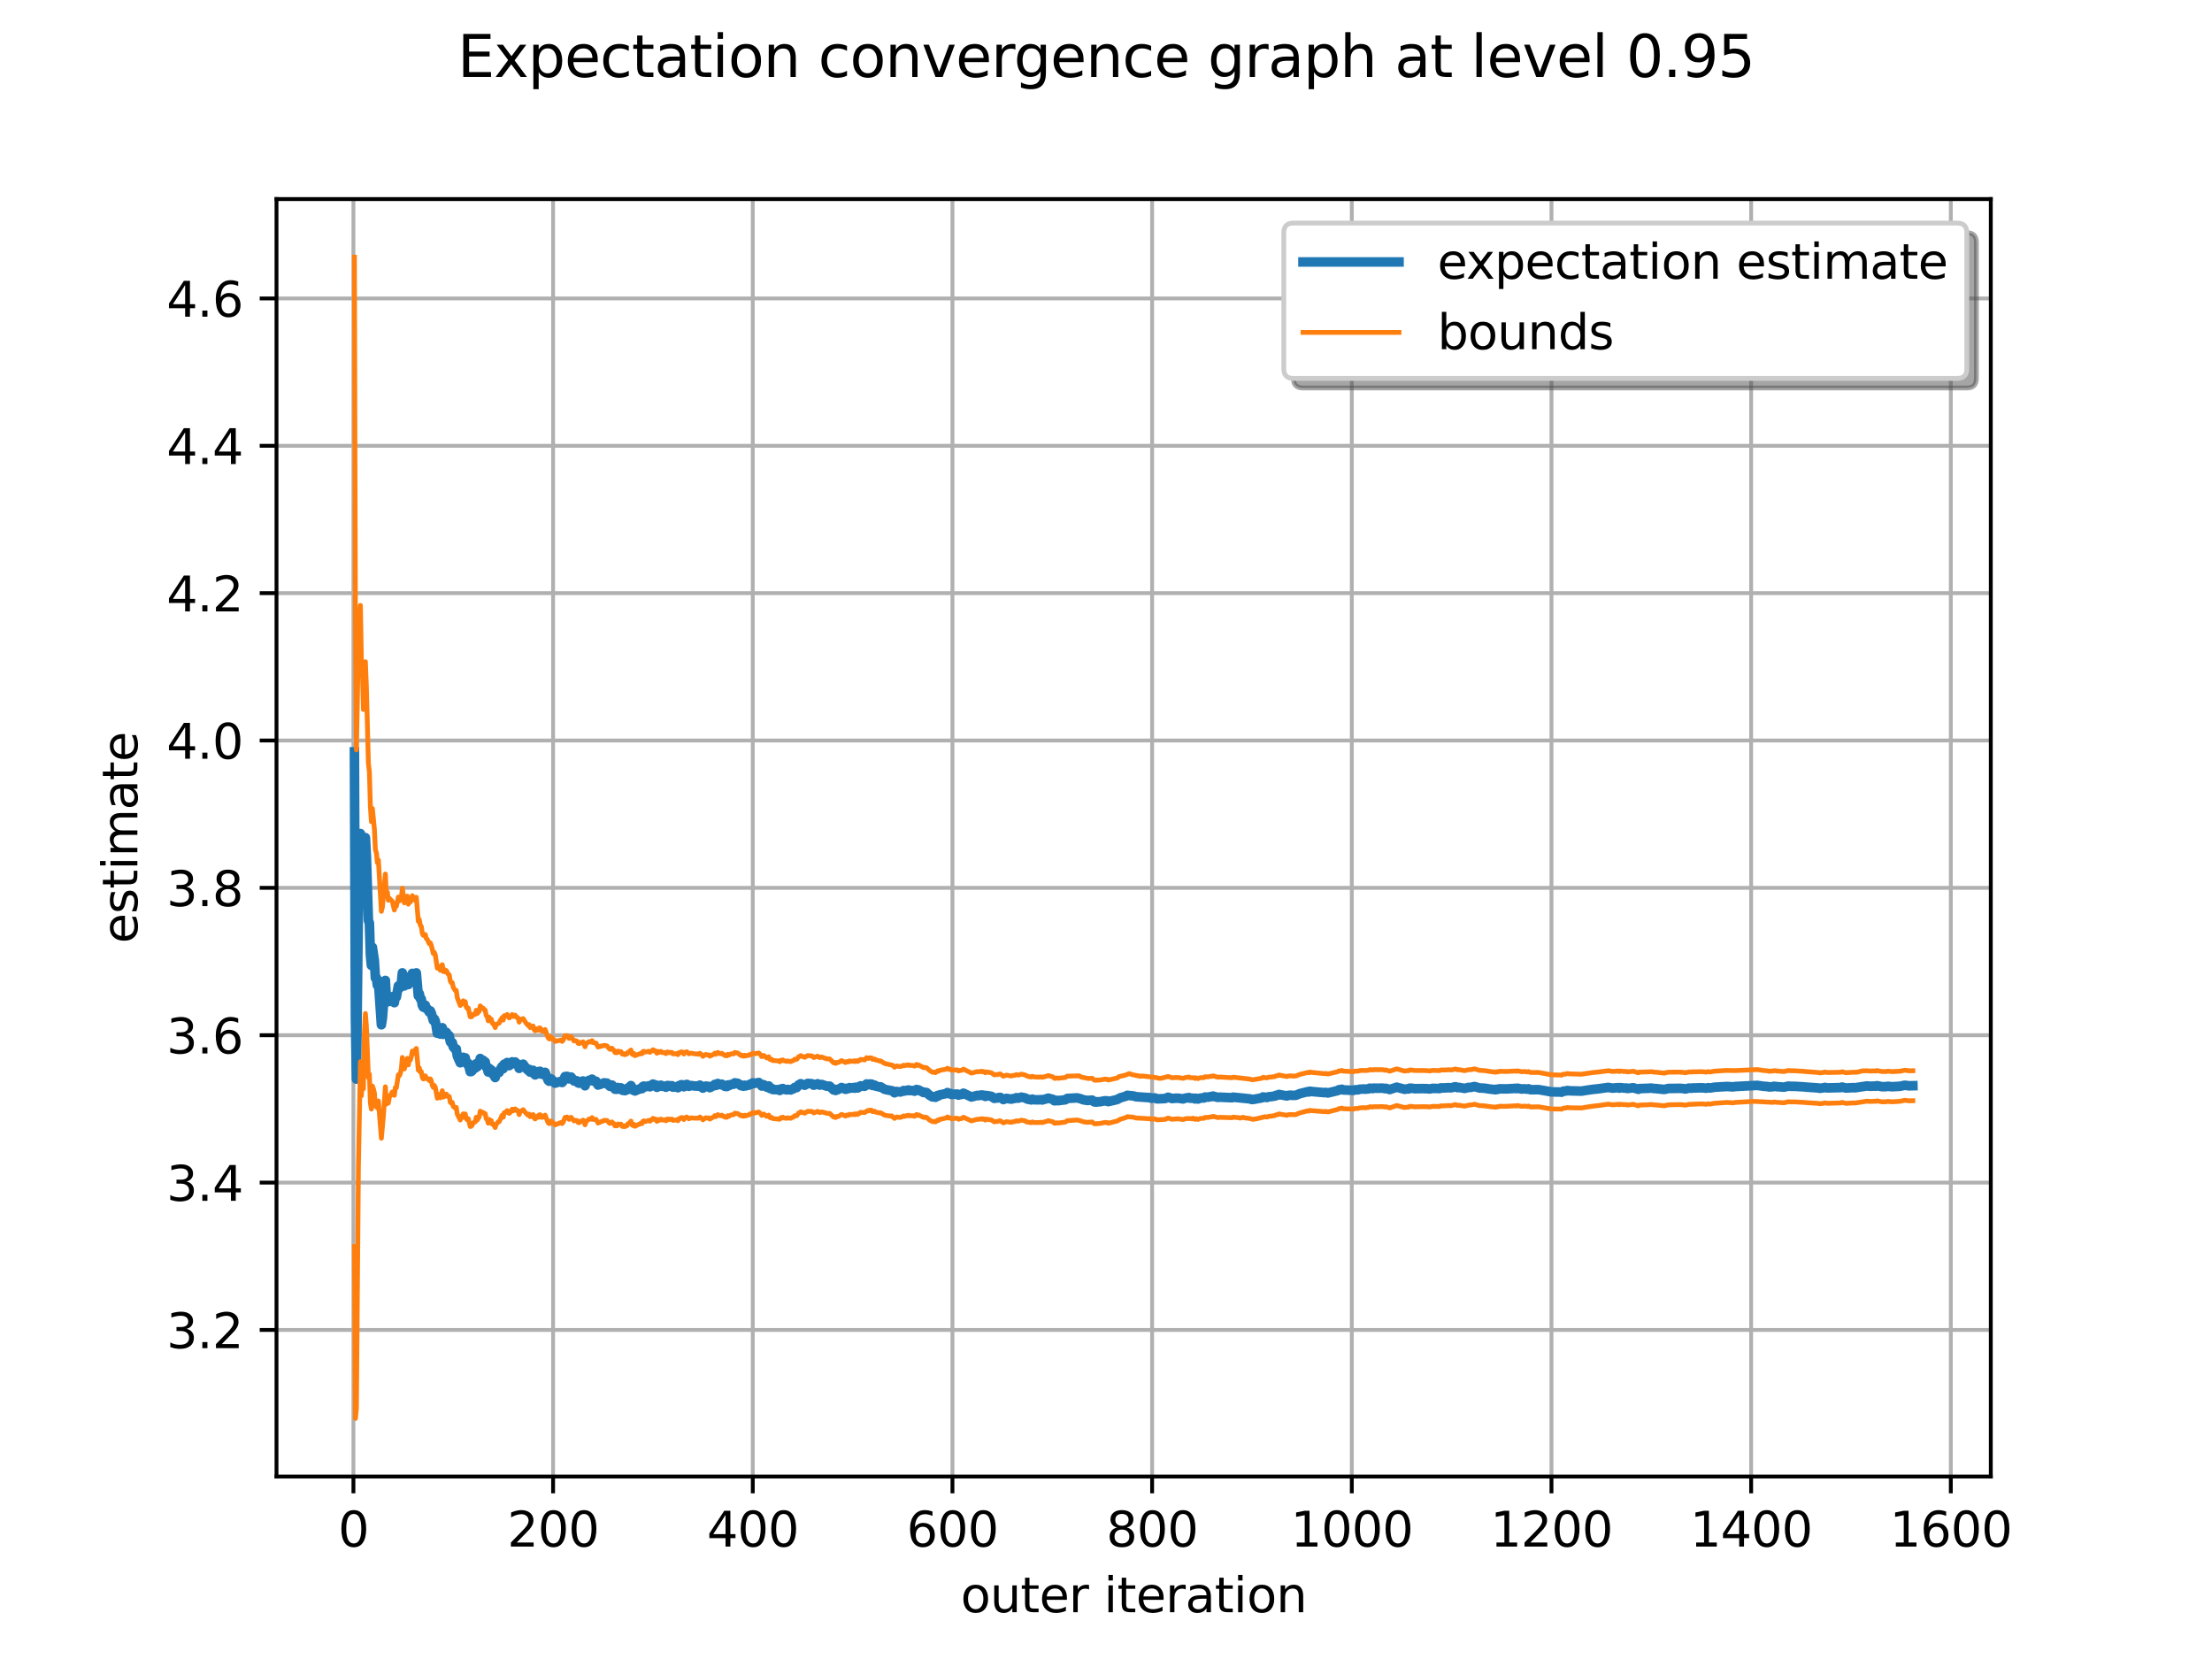 <?xml version="1.0" encoding="utf-8" standalone="no"?>
<!DOCTYPE svg PUBLIC "-//W3C//DTD SVG 1.1//EN"
  "http://www.w3.org/Graphics/SVG/1.1/DTD/svg11.dtd">
<svg xmlns:xlink="http://www.w3.org/1999/xlink" width="460.8pt" height="345.6pt" viewBox="0 0 460.8 345.6" xmlns="http://www.w3.org/2000/svg" version="1.1">
 <defs>
  <style type="text/css">*{stroke-linejoin: round; stroke-linecap: butt}</style>
 </defs>
 <g id="figure_1">
  <g id="patch_1">
   <path d="M 0 345.6 
L 460.8 345.6 
L 460.8 0 
L 0 0 
z
" style="fill: #ffffff"/>
  </g>
  <g id="axes_1">
   <g id="patch_2">
    <path d="M 57.6 307.584 
L 414.72 307.584 
L 414.72 41.472 
L 57.6 41.472 
z
" style="fill: #ffffff"/>
   </g>
   <g id="matplotlib.axis_1">
    <g id="xtick_1">
     <g id="line2d_1">
      <path d="M 73.625 307.584 
L 73.625 41.472 
" clip-path="url(#p0efc8a5f0d)" style="fill: none; stroke: #b0b0b0; stroke-width: 0.8; stroke-linecap: square"/>
     </g>
     <g id="line2d_2">
      <defs>
       <path id="m0dd74e18d4" d="M 0 0 
L 0 3.5 
" style="stroke: #000000; stroke-width: 0.8"/>
      </defs>
      <g>
       <use xlink:href="#m0dd74e18d4" x="73.625" y="307.584" style="stroke: #000000; stroke-width: 0.8"/>
      </g>
     </g>
     <g id="text_1">
      <!-- 0 -->
      <g transform="translate(70.443 322.182) scale(0.1 -0.1)">
       <defs>
        <path id="DejaVuSans-30" d="M 2034 4250 
Q 1547 4250 1301 3770 
Q 1056 3291 1056 2328 
Q 1056 1369 1301 889 
Q 1547 409 2034 409 
Q 2525 409 2770 889 
Q 3016 1369 3016 2328 
Q 3016 3291 2770 3770 
Q 2525 4250 2034 4250 
z
M 2034 4750 
Q 2819 4750 3233 4129 
Q 3647 3509 3647 2328 
Q 3647 1150 3233 529 
Q 2819 -91 2034 -91 
Q 1250 -91 836 529 
Q 422 1150 422 2328 
Q 422 3509 836 4129 
Q 1250 4750 2034 4750 
z
" transform="scale(0.016)"/>
       </defs>
       <use xlink:href="#DejaVuSans-30"/>
      </g>
     </g>
    </g>
    <g id="xtick_2">
     <g id="line2d_3">
      <path d="M 115.22 307.584 
L 115.22 41.472 
" clip-path="url(#p0efc8a5f0d)" style="fill: none; stroke: #b0b0b0; stroke-width: 0.8; stroke-linecap: square"/>
     </g>
     <g id="line2d_4">
      <g>
       <use xlink:href="#m0dd74e18d4" x="115.22" y="307.584" style="stroke: #000000; stroke-width: 0.8"/>
      </g>
     </g>
     <g id="text_2">
      <!-- 200 -->
      <g transform="translate(105.677 322.182) scale(0.1 -0.1)">
       <defs>
        <path id="DejaVuSans-32" d="M 1228 531 
L 3431 531 
L 3431 0 
L 469 0 
L 469 531 
Q 828 903 1448 1529 
Q 2069 2156 2228 2338 
Q 2531 2678 2651 2914 
Q 2772 3150 2772 3378 
Q 2772 3750 2511 3984 
Q 2250 4219 1831 4219 
Q 1534 4219 1204 4116 
Q 875 4013 500 3803 
L 500 4441 
Q 881 4594 1212 4672 
Q 1544 4750 1819 4750 
Q 2544 4750 2975 4387 
Q 3406 4025 3406 3419 
Q 3406 3131 3298 2873 
Q 3191 2616 2906 2266 
Q 2828 2175 2409 1742 
Q 1991 1309 1228 531 
z
" transform="scale(0.016)"/>
       </defs>
       <use xlink:href="#DejaVuSans-32"/>
       <use xlink:href="#DejaVuSans-30" transform="translate(63.623 0)"/>
       <use xlink:href="#DejaVuSans-30" transform="translate(127.246 0)"/>
      </g>
     </g>
    </g>
    <g id="xtick_3">
     <g id="line2d_5">
      <path d="M 156.816 307.584 
L 156.816 41.472 
" clip-path="url(#p0efc8a5f0d)" style="fill: none; stroke: #b0b0b0; stroke-width: 0.8; stroke-linecap: square"/>
     </g>
     <g id="line2d_6">
      <g>
       <use xlink:href="#m0dd74e18d4" x="156.816" y="307.584" style="stroke: #000000; stroke-width: 0.8"/>
      </g>
     </g>
     <g id="text_3">
      <!-- 400 -->
      <g transform="translate(147.272 322.182) scale(0.1 -0.1)">
       <defs>
        <path id="DejaVuSans-34" d="M 2419 4116 
L 825 1625 
L 2419 1625 
L 2419 4116 
z
M 2253 4666 
L 3047 4666 
L 3047 1625 
L 3713 1625 
L 3713 1100 
L 3047 1100 
L 3047 0 
L 2419 0 
L 2419 1100 
L 313 1100 
L 313 1709 
L 2253 4666 
z
" transform="scale(0.016)"/>
       </defs>
       <use xlink:href="#DejaVuSans-34"/>
       <use xlink:href="#DejaVuSans-30" transform="translate(63.623 0)"/>
       <use xlink:href="#DejaVuSans-30" transform="translate(127.246 0)"/>
      </g>
     </g>
    </g>
    <g id="xtick_4">
     <g id="line2d_7">
      <path d="M 198.412 307.584 
L 198.412 41.472 
" clip-path="url(#p0efc8a5f0d)" style="fill: none; stroke: #b0b0b0; stroke-width: 0.8; stroke-linecap: square"/>
     </g>
     <g id="line2d_8">
      <g>
       <use xlink:href="#m0dd74e18d4" x="198.412" y="307.584" style="stroke: #000000; stroke-width: 0.8"/>
      </g>
     </g>
     <g id="text_4">
      <!-- 600 -->
      <g transform="translate(188.868 322.182) scale(0.1 -0.1)">
       <defs>
        <path id="DejaVuSans-36" d="M 2113 2584 
Q 1688 2584 1439 2293 
Q 1191 2003 1191 1497 
Q 1191 994 1439 701 
Q 1688 409 2113 409 
Q 2538 409 2786 701 
Q 3034 994 3034 1497 
Q 3034 2003 2786 2293 
Q 2538 2584 2113 2584 
z
M 3366 4563 
L 3366 3988 
Q 3128 4100 2886 4159 
Q 2644 4219 2406 4219 
Q 1781 4219 1451 3797 
Q 1122 3375 1075 2522 
Q 1259 2794 1537 2939 
Q 1816 3084 2150 3084 
Q 2853 3084 3261 2657 
Q 3669 2231 3669 1497 
Q 3669 778 3244 343 
Q 2819 -91 2113 -91 
Q 1303 -91 875 529 
Q 447 1150 447 2328 
Q 447 3434 972 4092 
Q 1497 4750 2381 4750 
Q 2619 4750 2861 4703 
Q 3103 4656 3366 4563 
z
" transform="scale(0.016)"/>
       </defs>
       <use xlink:href="#DejaVuSans-36"/>
       <use xlink:href="#DejaVuSans-30" transform="translate(63.623 0)"/>
       <use xlink:href="#DejaVuSans-30" transform="translate(127.246 0)"/>
      </g>
     </g>
    </g>
    <g id="xtick_5">
     <g id="line2d_9">
      <path d="M 240.008 307.584 
L 240.008 41.472 
" clip-path="url(#p0efc8a5f0d)" style="fill: none; stroke: #b0b0b0; stroke-width: 0.8; stroke-linecap: square"/>
     </g>
     <g id="line2d_10">
      <g>
       <use xlink:href="#m0dd74e18d4" x="240.008" y="307.584" style="stroke: #000000; stroke-width: 0.8"/>
      </g>
     </g>
     <g id="text_5">
      <!-- 800 -->
      <g transform="translate(230.464 322.182) scale(0.1 -0.1)">
       <defs>
        <path id="DejaVuSans-38" d="M 2034 2216 
Q 1584 2216 1326 1975 
Q 1069 1734 1069 1313 
Q 1069 891 1326 650 
Q 1584 409 2034 409 
Q 2484 409 2743 651 
Q 3003 894 3003 1313 
Q 3003 1734 2745 1975 
Q 2488 2216 2034 2216 
z
M 1403 2484 
Q 997 2584 770 2862 
Q 544 3141 544 3541 
Q 544 4100 942 4425 
Q 1341 4750 2034 4750 
Q 2731 4750 3128 4425 
Q 3525 4100 3525 3541 
Q 3525 3141 3298 2862 
Q 3072 2584 2669 2484 
Q 3125 2378 3379 2068 
Q 3634 1759 3634 1313 
Q 3634 634 3220 271 
Q 2806 -91 2034 -91 
Q 1263 -91 848 271 
Q 434 634 434 1313 
Q 434 1759 690 2068 
Q 947 2378 1403 2484 
z
M 1172 3481 
Q 1172 3119 1398 2916 
Q 1625 2713 2034 2713 
Q 2441 2713 2670 2916 
Q 2900 3119 2900 3481 
Q 2900 3844 2670 4047 
Q 2441 4250 2034 4250 
Q 1625 4250 1398 4047 
Q 1172 3844 1172 3481 
z
" transform="scale(0.016)"/>
       </defs>
       <use xlink:href="#DejaVuSans-38"/>
       <use xlink:href="#DejaVuSans-30" transform="translate(63.623 0)"/>
       <use xlink:href="#DejaVuSans-30" transform="translate(127.246 0)"/>
      </g>
     </g>
    </g>
    <g id="xtick_6">
     <g id="line2d_11">
      <path d="M 281.603 307.584 
L 281.603 41.472 
" clip-path="url(#p0efc8a5f0d)" style="fill: none; stroke: #b0b0b0; stroke-width: 0.8; stroke-linecap: square"/>
     </g>
     <g id="line2d_12">
      <g>
       <use xlink:href="#m0dd74e18d4" x="281.603" y="307.584" style="stroke: #000000; stroke-width: 0.8"/>
      </g>
     </g>
     <g id="text_6">
      <!-- 1000 -->
      <g transform="translate(268.878 322.182) scale(0.1 -0.1)">
       <defs>
        <path id="DejaVuSans-31" d="M 794 531 
L 1825 531 
L 1825 4091 
L 703 3866 
L 703 4441 
L 1819 4666 
L 2450 4666 
L 2450 531 
L 3481 531 
L 3481 0 
L 794 0 
L 794 531 
z
" transform="scale(0.016)"/>
       </defs>
       <use xlink:href="#DejaVuSans-31"/>
       <use xlink:href="#DejaVuSans-30" transform="translate(63.623 0)"/>
       <use xlink:href="#DejaVuSans-30" transform="translate(127.246 0)"/>
       <use xlink:href="#DejaVuSans-30" transform="translate(190.869 0)"/>
      </g>
     </g>
    </g>
    <g id="xtick_7">
     <g id="line2d_13">
      <path d="M 323.199 307.584 
L 323.199 41.472 
" clip-path="url(#p0efc8a5f0d)" style="fill: none; stroke: #b0b0b0; stroke-width: 0.8; stroke-linecap: square"/>
     </g>
     <g id="line2d_14">
      <g>
       <use xlink:href="#m0dd74e18d4" x="323.199" y="307.584" style="stroke: #000000; stroke-width: 0.8"/>
      </g>
     </g>
     <g id="text_7">
      <!-- 1200 -->
      <g transform="translate(310.474 322.182) scale(0.1 -0.1)">
       <use xlink:href="#DejaVuSans-31"/>
       <use xlink:href="#DejaVuSans-32" transform="translate(63.623 0)"/>
       <use xlink:href="#DejaVuSans-30" transform="translate(127.246 0)"/>
       <use xlink:href="#DejaVuSans-30" transform="translate(190.869 0)"/>
      </g>
     </g>
    </g>
    <g id="xtick_8">
     <g id="line2d_15">
      <path d="M 364.795 307.584 
L 364.795 41.472 
" clip-path="url(#p0efc8a5f0d)" style="fill: none; stroke: #b0b0b0; stroke-width: 0.8; stroke-linecap: square"/>
     </g>
     <g id="line2d_16">
      <g>
       <use xlink:href="#m0dd74e18d4" x="364.795" y="307.584" style="stroke: #000000; stroke-width: 0.8"/>
      </g>
     </g>
     <g id="text_8">
      <!-- 1400 -->
      <g transform="translate(352.07 322.182) scale(0.1 -0.1)">
       <use xlink:href="#DejaVuSans-31"/>
       <use xlink:href="#DejaVuSans-34" transform="translate(63.623 0)"/>
       <use xlink:href="#DejaVuSans-30" transform="translate(127.246 0)"/>
       <use xlink:href="#DejaVuSans-30" transform="translate(190.869 0)"/>
      </g>
     </g>
    </g>
    <g id="xtick_9">
     <g id="line2d_17">
      <path d="M 406.39 307.584 
L 406.39 41.472 
" clip-path="url(#p0efc8a5f0d)" style="fill: none; stroke: #b0b0b0; stroke-width: 0.8; stroke-linecap: square"/>
     </g>
     <g id="line2d_18">
      <g>
       <use xlink:href="#m0dd74e18d4" x="406.39" y="307.584" style="stroke: #000000; stroke-width: 0.8"/>
      </g>
     </g>
     <g id="text_9">
      <!-- 1600 -->
      <g transform="translate(393.665 322.182) scale(0.1 -0.1)">
       <use xlink:href="#DejaVuSans-31"/>
       <use xlink:href="#DejaVuSans-36" transform="translate(63.623 0)"/>
       <use xlink:href="#DejaVuSans-30" transform="translate(127.246 0)"/>
       <use xlink:href="#DejaVuSans-30" transform="translate(190.869 0)"/>
      </g>
     </g>
    </g>
    <g id="text_10">
     <!-- outer iteration -->
     <g transform="translate(200.128 335.861) scale(0.1 -0.1)">
      <defs>
       <path id="DejaVuSans-6f" d="M 1959 3097 
Q 1497 3097 1228 2736 
Q 959 2375 959 1747 
Q 959 1119 1226 758 
Q 1494 397 1959 397 
Q 2419 397 2687 759 
Q 2956 1122 2956 1747 
Q 2956 2369 2687 2733 
Q 2419 3097 1959 3097 
z
M 1959 3584 
Q 2709 3584 3137 3096 
Q 3566 2609 3566 1747 
Q 3566 888 3137 398 
Q 2709 -91 1959 -91 
Q 1206 -91 779 398 
Q 353 888 353 1747 
Q 353 2609 779 3096 
Q 1206 3584 1959 3584 
z
" transform="scale(0.016)"/>
       <path id="DejaVuSans-75" d="M 544 1381 
L 544 3500 
L 1119 3500 
L 1119 1403 
Q 1119 906 1312 657 
Q 1506 409 1894 409 
Q 2359 409 2629 706 
Q 2900 1003 2900 1516 
L 2900 3500 
L 3475 3500 
L 3475 0 
L 2900 0 
L 2900 538 
Q 2691 219 2414 64 
Q 2138 -91 1772 -91 
Q 1169 -91 856 284 
Q 544 659 544 1381 
z
M 1991 3584 
L 1991 3584 
z
" transform="scale(0.016)"/>
       <path id="DejaVuSans-74" d="M 1172 4494 
L 1172 3500 
L 2356 3500 
L 2356 3053 
L 1172 3053 
L 1172 1153 
Q 1172 725 1289 603 
Q 1406 481 1766 481 
L 2356 481 
L 2356 0 
L 1766 0 
Q 1100 0 847 248 
Q 594 497 594 1153 
L 594 3053 
L 172 3053 
L 172 3500 
L 594 3500 
L 594 4494 
L 1172 4494 
z
" transform="scale(0.016)"/>
       <path id="DejaVuSans-65" d="M 3597 1894 
L 3597 1613 
L 953 1613 
Q 991 1019 1311 708 
Q 1631 397 2203 397 
Q 2534 397 2845 478 
Q 3156 559 3463 722 
L 3463 178 
Q 3153 47 2828 -22 
Q 2503 -91 2169 -91 
Q 1331 -91 842 396 
Q 353 884 353 1716 
Q 353 2575 817 3079 
Q 1281 3584 2069 3584 
Q 2775 3584 3186 3129 
Q 3597 2675 3597 1894 
z
M 3022 2063 
Q 3016 2534 2758 2815 
Q 2500 3097 2075 3097 
Q 1594 3097 1305 2825 
Q 1016 2553 972 2059 
L 3022 2063 
z
" transform="scale(0.016)"/>
       <path id="DejaVuSans-72" d="M 2631 2963 
Q 2534 3019 2420 3045 
Q 2306 3072 2169 3072 
Q 1681 3072 1420 2755 
Q 1159 2438 1159 1844 
L 1159 0 
L 581 0 
L 581 3500 
L 1159 3500 
L 1159 2956 
Q 1341 3275 1631 3429 
Q 1922 3584 2338 3584 
Q 2397 3584 2469 3576 
Q 2541 3569 2628 3553 
L 2631 2963 
z
" transform="scale(0.016)"/>
       <path id="DejaVuSans-20" transform="scale(0.016)"/>
       <path id="DejaVuSans-69" d="M 603 3500 
L 1178 3500 
L 1178 0 
L 603 0 
L 603 3500 
z
M 603 4863 
L 1178 4863 
L 1178 4134 
L 603 4134 
L 603 4863 
z
" transform="scale(0.016)"/>
       <path id="DejaVuSans-61" d="M 2194 1759 
Q 1497 1759 1228 1600 
Q 959 1441 959 1056 
Q 959 750 1161 570 
Q 1363 391 1709 391 
Q 2188 391 2477 730 
Q 2766 1069 2766 1631 
L 2766 1759 
L 2194 1759 
z
M 3341 1997 
L 3341 0 
L 2766 0 
L 2766 531 
Q 2569 213 2275 61 
Q 1981 -91 1556 -91 
Q 1019 -91 701 211 
Q 384 513 384 1019 
Q 384 1609 779 1909 
Q 1175 2209 1959 2209 
L 2766 2209 
L 2766 2266 
Q 2766 2663 2505 2880 
Q 2244 3097 1772 3097 
Q 1472 3097 1187 3025 
Q 903 2953 641 2809 
L 641 3341 
Q 956 3463 1253 3523 
Q 1550 3584 1831 3584 
Q 2591 3584 2966 3190 
Q 3341 2797 3341 1997 
z
" transform="scale(0.016)"/>
       <path id="DejaVuSans-6e" d="M 3513 2113 
L 3513 0 
L 2938 0 
L 2938 2094 
Q 2938 2591 2744 2837 
Q 2550 3084 2163 3084 
Q 1697 3084 1428 2787 
Q 1159 2491 1159 1978 
L 1159 0 
L 581 0 
L 581 3500 
L 1159 3500 
L 1159 2956 
Q 1366 3272 1645 3428 
Q 1925 3584 2291 3584 
Q 2894 3584 3203 3211 
Q 3513 2838 3513 2113 
z
" transform="scale(0.016)"/>
      </defs>
      <use xlink:href="#DejaVuSans-6f"/>
      <use xlink:href="#DejaVuSans-75" transform="translate(61.182 0)"/>
      <use xlink:href="#DejaVuSans-74" transform="translate(124.561 0)"/>
      <use xlink:href="#DejaVuSans-65" transform="translate(163.77 0)"/>
      <use xlink:href="#DejaVuSans-72" transform="translate(225.293 0)"/>
      <use xlink:href="#DejaVuSans-20" transform="translate(266.406 0)"/>
      <use xlink:href="#DejaVuSans-69" transform="translate(298.193 0)"/>
      <use xlink:href="#DejaVuSans-74" transform="translate(325.977 0)"/>
      <use xlink:href="#DejaVuSans-65" transform="translate(365.186 0)"/>
      <use xlink:href="#DejaVuSans-72" transform="translate(426.709 0)"/>
      <use xlink:href="#DejaVuSans-61" transform="translate(467.822 0)"/>
      <use xlink:href="#DejaVuSans-74" transform="translate(529.102 0)"/>
      <use xlink:href="#DejaVuSans-69" transform="translate(568.311 0)"/>
      <use xlink:href="#DejaVuSans-6f" transform="translate(596.094 0)"/>
      <use xlink:href="#DejaVuSans-6e" transform="translate(657.275 0)"/>
     </g>
    </g>
   </g>
   <g id="matplotlib.axis_2">
    <g id="ytick_1">
     <g id="line2d_19">
      <path d="M 57.6 277.048 
L 414.72 277.048 
" clip-path="url(#p0efc8a5f0d)" style="fill: none; stroke: #b0b0b0; stroke-width: 0.8; stroke-linecap: square"/>
     </g>
     <g id="line2d_20">
      <defs>
       <path id="mfa3bd6d5c0" d="M 0 0 
L -3.5 0 
" style="stroke: #000000; stroke-width: 0.8"/>
      </defs>
      <g>
       <use xlink:href="#mfa3bd6d5c0" x="57.6" y="277.048" style="stroke: #000000; stroke-width: 0.8"/>
      </g>
     </g>
     <g id="text_11">
      <!-- 3.2 -->
      <g transform="translate(34.697 280.848) scale(0.1 -0.1)">
       <defs>
        <path id="DejaVuSans-33" d="M 2597 2516 
Q 3050 2419 3304 2112 
Q 3559 1806 3559 1356 
Q 3559 666 3084 287 
Q 2609 -91 1734 -91 
Q 1441 -91 1130 -33 
Q 819 25 488 141 
L 488 750 
Q 750 597 1062 519 
Q 1375 441 1716 441 
Q 2309 441 2620 675 
Q 2931 909 2931 1356 
Q 2931 1769 2642 2001 
Q 2353 2234 1838 2234 
L 1294 2234 
L 1294 2753 
L 1863 2753 
Q 2328 2753 2575 2939 
Q 2822 3125 2822 3475 
Q 2822 3834 2567 4026 
Q 2313 4219 1838 4219 
Q 1578 4219 1281 4162 
Q 984 4106 628 3988 
L 628 4550 
Q 988 4650 1302 4700 
Q 1616 4750 1894 4750 
Q 2613 4750 3031 4423 
Q 3450 4097 3450 3541 
Q 3450 3153 3228 2886 
Q 3006 2619 2597 2516 
z
" transform="scale(0.016)"/>
        <path id="DejaVuSans-2e" d="M 684 794 
L 1344 794 
L 1344 0 
L 684 0 
L 684 794 
z
" transform="scale(0.016)"/>
       </defs>
       <use xlink:href="#DejaVuSans-33"/>
       <use xlink:href="#DejaVuSans-2e" transform="translate(63.623 0)"/>
       <use xlink:href="#DejaVuSans-32" transform="translate(95.41 0)"/>
      </g>
     </g>
    </g>
    <g id="ytick_2">
     <g id="line2d_21">
      <path d="M 57.6 246.351 
L 414.72 246.351 
" clip-path="url(#p0efc8a5f0d)" style="fill: none; stroke: #b0b0b0; stroke-width: 0.8; stroke-linecap: square"/>
     </g>
     <g id="line2d_22">
      <g>
       <use xlink:href="#mfa3bd6d5c0" x="57.6" y="246.351" style="stroke: #000000; stroke-width: 0.8"/>
      </g>
     </g>
     <g id="text_12">
      <!-- 3.4 -->
      <g transform="translate(34.697 250.151) scale(0.1 -0.1)">
       <use xlink:href="#DejaVuSans-33"/>
       <use xlink:href="#DejaVuSans-2e" transform="translate(63.623 0)"/>
       <use xlink:href="#DejaVuSans-34" transform="translate(95.41 0)"/>
      </g>
     </g>
    </g>
    <g id="ytick_3">
     <g id="line2d_23">
      <path d="M 57.6 215.655 
L 414.72 215.655 
" clip-path="url(#p0efc8a5f0d)" style="fill: none; stroke: #b0b0b0; stroke-width: 0.8; stroke-linecap: square"/>
     </g>
     <g id="line2d_24">
      <g>
       <use xlink:href="#mfa3bd6d5c0" x="57.6" y="215.655" style="stroke: #000000; stroke-width: 0.8"/>
      </g>
     </g>
     <g id="text_13">
      <!-- 3.6 -->
      <g transform="translate(34.697 219.454) scale(0.1 -0.1)">
       <use xlink:href="#DejaVuSans-33"/>
       <use xlink:href="#DejaVuSans-2e" transform="translate(63.623 0)"/>
       <use xlink:href="#DejaVuSans-36" transform="translate(95.41 0)"/>
      </g>
     </g>
    </g>
    <g id="ytick_4">
     <g id="line2d_25">
      <path d="M 57.6 184.958 
L 414.72 184.958 
" clip-path="url(#p0efc8a5f0d)" style="fill: none; stroke: #b0b0b0; stroke-width: 0.8; stroke-linecap: square"/>
     </g>
     <g id="line2d_26">
      <g>
       <use xlink:href="#mfa3bd6d5c0" x="57.6" y="184.958" style="stroke: #000000; stroke-width: 0.8"/>
      </g>
     </g>
     <g id="text_14">
      <!-- 3.8 -->
      <g transform="translate(34.697 188.757) scale(0.1 -0.1)">
       <use xlink:href="#DejaVuSans-33"/>
       <use xlink:href="#DejaVuSans-2e" transform="translate(63.623 0)"/>
       <use xlink:href="#DejaVuSans-38" transform="translate(95.41 0)"/>
      </g>
     </g>
    </g>
    <g id="ytick_5">
     <g id="line2d_27">
      <path d="M 57.6 154.261 
L 414.72 154.261 
" clip-path="url(#p0efc8a5f0d)" style="fill: none; stroke: #b0b0b0; stroke-width: 0.8; stroke-linecap: square"/>
     </g>
     <g id="line2d_28">
      <g>
       <use xlink:href="#mfa3bd6d5c0" x="57.6" y="154.261" style="stroke: #000000; stroke-width: 0.8"/>
      </g>
     </g>
     <g id="text_15">
      <!-- 4.0 -->
      <g transform="translate(34.697 158.06) scale(0.1 -0.1)">
       <use xlink:href="#DejaVuSans-34"/>
       <use xlink:href="#DejaVuSans-2e" transform="translate(63.623 0)"/>
       <use xlink:href="#DejaVuSans-30" transform="translate(95.41 0)"/>
      </g>
     </g>
    </g>
    <g id="ytick_6">
     <g id="line2d_29">
      <path d="M 57.6 123.564 
L 414.72 123.564 
" clip-path="url(#p0efc8a5f0d)" style="fill: none; stroke: #b0b0b0; stroke-width: 0.8; stroke-linecap: square"/>
     </g>
     <g id="line2d_30">
      <g>
       <use xlink:href="#mfa3bd6d5c0" x="57.6" y="123.564" style="stroke: #000000; stroke-width: 0.8"/>
      </g>
     </g>
     <g id="text_16">
      <!-- 4.2 -->
      <g transform="translate(34.697 127.363) scale(0.1 -0.1)">
       <use xlink:href="#DejaVuSans-34"/>
       <use xlink:href="#DejaVuSans-2e" transform="translate(63.623 0)"/>
       <use xlink:href="#DejaVuSans-32" transform="translate(95.41 0)"/>
      </g>
     </g>
    </g>
    <g id="ytick_7">
     <g id="line2d_31">
      <path d="M 57.6 92.867 
L 414.72 92.867 
" clip-path="url(#p0efc8a5f0d)" style="fill: none; stroke: #b0b0b0; stroke-width: 0.8; stroke-linecap: square"/>
     </g>
     <g id="line2d_32">
      <g>
       <use xlink:href="#mfa3bd6d5c0" x="57.6" y="92.867" style="stroke: #000000; stroke-width: 0.8"/>
      </g>
     </g>
     <g id="text_17">
      <!-- 4.4 -->
      <g transform="translate(34.697 96.666) scale(0.1 -0.1)">
       <use xlink:href="#DejaVuSans-34"/>
       <use xlink:href="#DejaVuSans-2e" transform="translate(63.623 0)"/>
       <use xlink:href="#DejaVuSans-34" transform="translate(95.41 0)"/>
      </g>
     </g>
    </g>
    <g id="ytick_8">
     <g id="line2d_33">
      <path d="M 57.6 62.17 
L 414.72 62.17 
" clip-path="url(#p0efc8a5f0d)" style="fill: none; stroke: #b0b0b0; stroke-width: 0.8; stroke-linecap: square"/>
     </g>
     <g id="line2d_34">
      <g>
       <use xlink:href="#mfa3bd6d5c0" x="57.6" y="62.17" style="stroke: #000000; stroke-width: 0.8"/>
      </g>
     </g>
     <g id="text_18">
      <!-- 4.6 -->
      <g transform="translate(34.697 65.969) scale(0.1 -0.1)">
       <use xlink:href="#DejaVuSans-34"/>
       <use xlink:href="#DejaVuSans-2e" transform="translate(63.623 0)"/>
       <use xlink:href="#DejaVuSans-36" transform="translate(95.41 0)"/>
      </g>
     </g>
    </g>
    <g id="text_19">
     <!-- estimate -->
     <g transform="translate(28.617 196.53) rotate(-90) scale(0.1 -0.1)">
      <defs>
       <path id="DejaVuSans-73" d="M 2834 3397 
L 2834 2853 
Q 2591 2978 2328 3040 
Q 2066 3103 1784 3103 
Q 1356 3103 1142 2972 
Q 928 2841 928 2578 
Q 928 2378 1081 2264 
Q 1234 2150 1697 2047 
L 1894 2003 
Q 2506 1872 2764 1633 
Q 3022 1394 3022 966 
Q 3022 478 2636 193 
Q 2250 -91 1575 -91 
Q 1294 -91 989 -36 
Q 684 19 347 128 
L 347 722 
Q 666 556 975 473 
Q 1284 391 1588 391 
Q 1994 391 2212 530 
Q 2431 669 2431 922 
Q 2431 1156 2273 1281 
Q 2116 1406 1581 1522 
L 1381 1569 
Q 847 1681 609 1914 
Q 372 2147 372 2553 
Q 372 3047 722 3315 
Q 1072 3584 1716 3584 
Q 2034 3584 2315 3537 
Q 2597 3491 2834 3397 
z
" transform="scale(0.016)"/>
       <path id="DejaVuSans-6d" d="M 3328 2828 
Q 3544 3216 3844 3400 
Q 4144 3584 4550 3584 
Q 5097 3584 5394 3201 
Q 5691 2819 5691 2113 
L 5691 0 
L 5113 0 
L 5113 2094 
Q 5113 2597 4934 2840 
Q 4756 3084 4391 3084 
Q 3944 3084 3684 2787 
Q 3425 2491 3425 1978 
L 3425 0 
L 2847 0 
L 2847 2094 
Q 2847 2600 2669 2842 
Q 2491 3084 2119 3084 
Q 1678 3084 1418 2786 
Q 1159 2488 1159 1978 
L 1159 0 
L 581 0 
L 581 3500 
L 1159 3500 
L 1159 2956 
Q 1356 3278 1631 3431 
Q 1906 3584 2284 3584 
Q 2666 3584 2933 3390 
Q 3200 3197 3328 2828 
z
" transform="scale(0.016)"/>
      </defs>
      <use xlink:href="#DejaVuSans-65"/>
      <use xlink:href="#DejaVuSans-73" transform="translate(61.523 0)"/>
      <use xlink:href="#DejaVuSans-74" transform="translate(113.623 0)"/>
      <use xlink:href="#DejaVuSans-69" transform="translate(152.832 0)"/>
      <use xlink:href="#DejaVuSans-6d" transform="translate(180.615 0)"/>
      <use xlink:href="#DejaVuSans-61" transform="translate(278.027 0)"/>
      <use xlink:href="#DejaVuSans-74" transform="translate(339.307 0)"/>
      <use xlink:href="#DejaVuSans-65" transform="translate(378.516 0)"/>
     </g>
    </g>
   </g>
   <g id="line2d_35">
    <path d="M 73.833 156.625 
L 74.041 212.222 
L 74.249 224.793 
L 74.665 188.658 
L 75.081 173.644 
L 75.289 182.921 
L 75.497 182.155 
L 75.705 187.312 
L 75.913 177.104 
L 76.12 174.492 
L 76.328 178.439 
L 76.744 191.758 
L 76.952 192.277 
L 77.16 198.962 
L 77.368 201.108 
L 77.576 197.338 
L 77.992 200.188 
L 78.2 203.716 
L 78.408 203.688 
L 78.616 205.259 
L 78.824 204.262 
L 79.448 213.485 
L 79.656 212.147 
L 80.28 204.238 
L 80.488 208.227 
L 80.696 207.264 
L 80.904 208.664 
L 81.112 207.851 
L 81.736 207.628 
L 81.944 208.519 
L 82.152 208.876 
L 82.36 207.468 
L 82.568 207.709 
L 82.984 205.383 
L 83.192 205.877 
L 83.4 205.576 
L 83.608 204.848 
L 83.816 202.662 
L 84.232 205.386 
L 84.856 203.578 
L 85.064 205.099 
L 85.272 204.061 
L 85.48 204.372 
L 85.688 203.799 
L 85.895 202.77 
L 86.103 203.412 
L 86.311 203.437 
L 86.519 202.819 
L 86.727 202.671 
L 87.143 207.437 
L 87.351 207.002 
L 87.559 208.049 
L 87.767 208.12 
L 87.975 209.45 
L 88.183 209.812 
L 88.599 209.396 
L 88.807 210.117 
L 89.015 210.159 
L 89.431 210.852 
L 89.639 210.58 
L 89.847 211.033 
L 90.263 212.574 
L 90.471 212.256 
L 90.679 212.702 
L 91.095 215.232 
L 91.303 215.098 
L 91.511 214.689 
L 91.719 215.422 
L 92.135 214.091 
L 92.343 215.469 
L 92.551 214.964 
L 92.759 215.427 
L 92.967 215.038 
L 93.383 215.7 
L 93.591 215.759 
L 93.799 216.987 
L 94.007 217.265 
L 94.215 217.175 
L 94.423 218.086 
L 94.839 218.587 
L 95.047 218.504 
L 95.255 219.961 
L 95.878 221.394 
L 96.086 220.625 
L 96.294 220.981 
L 96.502 220.256 
L 96.71 220.45 
L 96.918 220.365 
L 97.126 221.408 
L 97.334 221.675 
L 97.542 221.511 
L 97.958 223.246 
L 98.166 223.225 
L 98.374 223.042 
L 98.582 222.599 
L 98.998 222.503 
L 99.206 221.597 
L 99.414 222.236 
L 99.83 221.662 
L 100.038 220.506 
L 100.454 220.876 
L 100.662 220.887 
L 100.87 221.172 
L 101.078 221.215 
L 101.286 222.3 
L 101.494 222.448 
L 101.702 223.314 
L 101.91 222.553 
L 102.118 223.18 
L 102.326 222.867 
L 102.534 223.651 
L 102.742 223.68 
L 103.158 224.474 
L 103.366 223.784 
L 103.574 223.657 
L 103.782 223.393 
L 103.99 223.406 
L 104.198 222.817 
L 104.614 222.141 
L 104.822 222.627 
L 105.03 221.692 
L 105.237 221.712 
L 105.653 221.344 
L 105.861 221.83 
L 106.069 221.994 
L 106.277 221.838 
L 106.693 221.203 
L 106.901 221.574 
L 107.317 221.234 
L 107.525 221.595 
L 107.733 221.59 
L 107.941 221.745 
L 108.149 222.563 
L 108.357 222.02 
L 108.981 221.684 
L 109.605 222.549 
L 110.021 222.987 
L 110.229 222.765 
L 110.437 223.344 
L 111.061 222.961 
L 111.269 223.705 
L 111.477 223.919 
L 111.893 223.435 
L 112.101 223.695 
L 112.309 223.197 
L 112.517 223.178 
L 112.725 223.699 
L 112.933 223.796 
L 113.141 223.536 
L 113.349 223.774 
L 113.557 223.385 
L 113.973 224.486 
L 114.181 225.038 
L 114.389 225.239 
L 114.597 225.223 
L 114.805 224.746 
L 115.428 225.349 
L 115.636 225.64 
L 116.884 225.241 
L 117.092 225.503 
L 117.3 225.259 
L 117.716 224.256 
L 117.924 224.298 
L 118.132 224.218 
L 118.548 224.753 
L 118.756 224.447 
L 118.964 224.361 
L 119.588 225.187 
L 119.796 225.081 
L 120.212 225.163 
L 120.42 225.574 
L 120.628 225.653 
L 120.836 225.362 
L 121.044 225.476 
L 121.252 225.412 
L 121.46 225.182 
L 121.668 225.498 
L 121.876 226.187 
L 122.084 225.537 
L 122.708 225.046 
L 123.124 225.128 
L 123.332 224.807 
L 123.54 225.195 
L 124.164 225.239 
L 124.579 226.034 
L 124.787 225.899 
L 124.995 225.917 
L 125.203 225.777 
L 125.619 225.714 
L 125.827 225.577 
L 126.451 225.642 
L 126.867 226.142 
L 127.075 226.309 
L 127.491 226.042 
L 127.699 226.367 
L 127.907 226.426 
L 128.115 226.899 
L 128.531 226.916 
L 128.739 226.547 
L 128.947 226.661 
L 129.363 226.621 
L 129.571 227.072 
L 129.779 227.151 
L 129.987 227.026 
L 130.195 227.204 
L 130.403 226.985 
L 130.611 227.042 
L 130.819 226.639 
L 131.027 226.587 
L 131.443 226.147 
L 131.651 226.945 
L 131.859 227.094 
L 132.067 226.844 
L 132.275 227.266 
L 133.107 226.891 
L 133.315 226.859 
L 133.523 226.679 
L 133.731 226.785 
L 133.939 226.318 
L 134.147 226.244 
L 134.354 226.423 
L 134.77 226.308 
L 135.186 226.191 
L 135.394 226.395 
L 135.602 226.143 
L 135.81 226.095 
L 136.018 225.832 
L 136.226 226.045 
L 136.434 225.964 
L 136.85 226.504 
L 137.058 226.117 
L 137.266 226.33 
L 137.682 226.07 
L 137.89 226.293 
L 138.306 226.295 
L 138.514 226.28 
L 138.722 226.486 
L 138.93 226.158 
L 139.138 226.126 
L 139.346 226.275 
L 139.554 226.175 
L 139.762 226.251 
L 139.97 226.175 
L 140.178 226.467 
L 141.01 226.385 
L 141.218 226.588 
L 141.426 226.164 
L 141.634 226.195 
L 141.842 225.987 
L 142.05 225.962 
L 142.466 226.393 
L 142.674 226.014 
L 143.09 225.899 
L 143.506 226.301 
L 143.922 226.128 
L 144.545 226.215 
L 145.585 226.274 
L 145.793 226.051 
L 146.209 226.368 
L 146.417 226.671 
L 147.041 226.245 
L 147.457 226.364 
L 147.665 226.305 
L 147.873 226.575 
L 148.705 226.128 
L 148.913 225.893 
L 149.121 226.121 
L 149.537 225.711 
L 149.745 225.91 
L 150.161 225.966 
L 150.369 225.857 
L 150.577 226.067 
L 150.785 226.097 
L 150.993 226.305 
L 151.409 226.349 
L 151.617 226.017 
L 151.825 226.176 
L 152.241 225.914 
L 152.865 225.854 
L 153.073 225.576 
L 153.696 225.676 
L 154.32 226.148 
L 154.528 226.06 
L 154.736 226.258 
L 154.944 226.265 
L 155.152 226.073 
L 155.36 226.212 
L 155.776 226.066 
L 155.984 226.068 
L 156.192 225.879 
L 156.4 225.904 
L 156.816 225.583 
L 157.024 225.722 
L 158.064 225.504 
L 158.48 225.895 
L 158.688 226.237 
L 159.104 225.969 
L 159.728 226.475 
L 160.144 226.219 
L 160.352 226.719 
L 160.56 226.801 
L 160.768 226.733 
L 160.976 226.969 
L 162.224 227.004 
L 162.432 227.168 
L 162.64 226.854 
L 162.848 226.943 
L 163.056 226.761 
L 163.264 226.933 
L 163.679 226.983 
L 163.887 227.041 
L 164.095 226.942 
L 164.719 227.058 
L 165.135 226.846 
L 165.343 226.792 
L 165.551 226.536 
L 165.967 226.555 
L 166.383 225.987 
L 166.591 225.951 
L 166.799 225.751 
L 167.215 225.951 
L 167.423 225.953 
L 167.631 226.078 
L 168.255 225.696 
L 169.087 225.752 
L 169.295 225.837 
L 169.503 226.067 
L 170.335 225.767 
L 170.751 226.048 
L 171.167 225.91 
L 172.207 226.269 
L 172.831 226.264 
L 173.662 227.06 
L 173.87 226.977 
L 174.078 227.162 
L 174.286 226.935 
L 174.494 227.008 
L 174.91 226.806 
L 175.326 226.546 
L 176.158 226.924 
L 176.366 226.708 
L 176.782 226.773 
L 176.99 226.561 
L 177.406 226.66 
L 177.822 226.55 
L 178.03 226.686 
L 178.238 226.497 
L 178.654 226.646 
L 178.862 226.411 
L 179.07 226.415 
L 179.278 226.201 
L 180.11 226.291 
L 180.526 225.81 
L 180.942 225.961 
L 181.15 225.818 
L 181.566 225.838 
L 181.774 226.13 
L 182.19 226.051 
L 182.398 226.242 
L 182.813 226.341 
L 183.229 226.444 
L 183.437 226.402 
L 184.269 226.915 
L 184.685 227.013 
L 185.933 227.25 
L 186.349 227.652 
L 186.765 227.372 
L 187.181 227.442 
L 187.597 227.476 
L 188.013 227.313 
L 188.221 227.181 
L 188.429 227.286 
L 188.845 227.133 
L 189.053 227.18 
L 189.261 227.06 
L 189.469 227.195 
L 190.093 227.168 
L 190.509 227.317 
L 190.925 226.958 
L 191.133 227.151 
L 191.341 227.045 
L 192.381 227.591 
L 192.588 227.516 
L 192.796 227.623 
L 193.004 227.583 
L 193.628 228.15 
L 194.252 228.512 
L 194.46 228.465 
L 194.876 228.585 
L 195.292 228.215 
L 195.5 228.305 
L 195.708 228.093 
L 197.164 227.8 
L 197.372 227.6 
L 197.58 227.819 
L 197.996 227.79 
L 198.204 227.997 
L 198.828 227.935 
L 199.452 227.922 
L 199.66 228.135 
L 200.076 227.994 
L 200.284 228.006 
L 200.7 227.732 
L 202.363 228.522 
L 203.611 228.191 
L 203.819 228.245 
L 204.443 228.1 
L 204.651 228.212 
L 204.859 228.133 
L 205.275 228.409 
L 205.483 228.208 
L 206.523 228.392 
L 207.147 228.817 
L 207.355 228.737 
L 207.771 228.746 
L 208.187 228.606 
L 208.395 228.613 
L 209.019 229.055 
L 209.643 228.815 
L 210.683 228.968 
L 211.099 228.853 
L 211.515 228.798 
L 211.723 228.671 
L 212.138 228.763 
L 212.762 228.555 
L 213.594 228.728 
L 214.01 228.966 
L 214.426 229.046 
L 214.842 229.129 
L 215.05 228.968 
L 215.466 229.096 
L 216.298 229.115 
L 216.922 229.074 
L 217.13 229.146 
L 217.546 229.015 
L 217.962 228.905 
L 218.378 228.761 
L 219.418 229.047 
L 219.626 229.301 
L 219.834 229.319 
L 220.25 229.217 
L 220.458 229.297 
L 220.874 229.226 
L 221.913 229.113 
L 222.329 228.825 
L 224.409 228.708 
L 225.033 228.87 
L 225.657 229.1 
L 226.073 229.17 
L 226.489 229.242 
L 227.529 229.176 
L 227.945 229.537 
L 228.361 229.593 
L 228.569 229.509 
L 228.985 229.536 
L 230.233 229.301 
L 230.441 229.374 
L 230.649 229.323 
L 230.857 229.491 
L 232.728 229.053 
L 233.352 228.703 
L 234.6 228.339 
L 234.808 228.178 
L 236.056 228.296 
L 236.68 228.472 
L 239.384 228.656 
L 239.592 228.652 
L 239.8 228.775 
L 240.632 228.724 
L 241.047 228.918 
L 242.711 228.849 
L 243.335 228.581 
L 244.167 228.846 
L 244.791 228.785 
L 245.415 228.77 
L 246.455 228.926 
L 246.871 228.774 
L 247.703 228.638 
L 247.911 228.77 
L 248.743 228.782 
L 248.951 228.926 
L 249.159 228.786 
L 249.575 228.944 
L 249.991 228.755 
L 250.822 228.719 
L 251.03 228.54 
L 251.654 228.561 
L 252.278 228.428 
L 252.486 228.444 
L 252.694 228.337 
L 253.526 228.567 
L 253.734 228.607 
L 254.15 228.563 
L 256.646 228.679 
L 256.854 228.559 
L 260.39 228.915 
L 260.805 229.05 
L 261.221 229.006 
L 262.885 228.703 
L 263.093 228.516 
L 263.925 228.627 
L 264.341 228.462 
L 264.757 228.453 
L 265.173 228.385 
L 265.589 228.332 
L 265.797 228.184 
L 266.213 228.136 
L 266.421 227.994 
L 268.085 228.303 
L 268.293 228.195 
L 268.709 228.151 
L 269.541 228.191 
L 269.957 228.165 
L 270.788 227.82 
L 272.452 227.401 
L 272.66 227.481 
L 272.868 227.321 
L 273.284 227.387 
L 275.988 227.626 
L 276.196 227.564 
L 276.612 227.684 
L 277.028 227.585 
L 278.692 227.185 
L 278.9 227.019 
L 279.316 226.986 
L 279.524 226.905 
L 279.732 227.049 
L 282.019 227.144 
L 282.227 227.027 
L 282.643 227.02 
L 282.851 227.038 
L 283.267 226.904 
L 284.099 226.864 
L 284.515 226.897 
L 284.931 226.829 
L 285.139 226.825 
L 285.347 226.691 
L 285.763 226.717 
L 285.971 226.769 
L 286.179 226.679 
L 286.803 226.697 
L 288.051 226.678 
L 288.467 226.785 
L 288.675 226.716 
L 289.507 226.967 
L 290.962 226.485 
L 292.626 226.926 
L 293.042 226.837 
L 293.458 226.851 
L 293.666 226.685 
L 294.082 226.699 
L 294.706 226.793 
L 296.37 226.772 
L 296.994 226.784 
L 297.41 226.804 
L 297.826 226.851 
L 298.45 226.726 
L 299.905 226.763 
L 300.113 226.634 
L 300.945 226.631 
L 301.777 226.575 
L 302.193 226.618 
L 302.609 226.545 
L 303.025 226.414 
L 303.233 226.398 
L 303.649 226.581 
L 303.857 226.513 
L 305.105 226.734 
L 305.937 226.527 
L 306.353 226.529 
L 307.185 226.347 
L 308.225 226.654 
L 308.849 226.668 
L 309.472 226.722 
L 310.096 226.831 
L 311.552 227.011 
L 311.76 226.903 
L 311.968 226.952 
L 312.384 226.808 
L 312.8 226.826 
L 313.84 226.837 
L 315.712 226.731 
L 315.92 226.773 
L 316.128 226.691 
L 316.96 226.865 
L 317.584 226.824 
L 318.208 226.903 
L 318.416 226.817 
L 318.831 227.01 
L 320.495 226.985 
L 323.199 227.459 
L 325.071 227.492 
L 325.279 227.532 
L 325.695 227.296 
L 326.111 227.304 
L 326.527 227.169 
L 326.943 227.235 
L 327.775 227.259 
L 328.398 227.272 
L 328.814 227.285 
L 329.438 227.302 
L 330.478 227.128 
L 331.726 226.948 
L 333.182 226.789 
L 335.054 226.529 
L 335.886 226.679 
L 337.134 226.576 
L 337.342 226.683 
L 337.55 226.573 
L 338.381 226.669 
L 338.797 226.657 
L 339.005 226.75 
L 340.253 226.604 
L 341.293 226.928 
L 341.501 226.772 
L 343.165 226.725 
L 343.997 226.67 
L 344.413 226.737 
L 345.245 226.796 
L 346.701 226.956 
L 347.533 226.752 
L 350.028 226.721 
L 350.652 226.771 
L 351.068 226.857 
L 351.9 226.66 
L 352.316 226.701 
L 352.732 226.638 
L 353.148 226.645 
L 353.772 226.621 
L 354.604 226.604 
L 355.436 226.697 
L 355.852 226.586 
L 356.268 226.657 
L 357.1 226.491 
L 359.803 226.334 
L 361.051 226.422 
L 361.467 226.339 
L 366.043 226.103 
L 367.498 226.302 
L 368.122 226.334 
L 368.538 226.436 
L 369.37 226.378 
L 369.578 226.291 
L 370.202 226.374 
L 371.658 226.474 
L 372.49 226.262 
L 373.322 226.314 
L 373.738 226.298 
L 375.818 226.414 
L 376.234 226.464 
L 378.729 226.634 
L 379.145 226.715 
L 379.977 226.587 
L 380.185 226.525 
L 380.601 226.634 
L 383.513 226.562 
L 383.721 226.452 
L 384.553 226.66 
L 386.009 226.574 
L 386.425 226.601 
L 388.92 226.224 
L 389.336 226.271 
L 389.96 226.28 
L 390.376 226.245 
L 390.792 226.277 
L 391 226.171 
L 392.04 226.374 
L 392.872 226.365 
L 393.288 226.295 
L 394.12 226.383 
L 395.784 226.292 
L 396.823 226.076 
L 397.655 226.194 
L 398.487 226.174 
L 398.487 226.174 
" clip-path="url(#p0efc8a5f0d)" style="fill: none; stroke: #1f77b4; stroke-width: 2; stroke-linecap: square"/>
   </g>
   <g id="line2d_36">
    <path d="M 73.833 259.682 
L 74.041 295.488 
L 74.249 293.371 
L 74.665 243.14 
L 75.081 221.171 
L 75.289 228.272 
L 75.497 224.601 
L 75.705 226.819 
L 75.913 214.915 
L 76.12 211.135 
L 76.328 213.767 
L 76.744 224.471 
L 76.952 223.782 
L 77.16 229.842 
L 77.368 231.041 
L 77.576 226.245 
L 77.784 226.787 
L 77.992 227.649 
L 78.2 230.435 
L 78.408 229.72 
L 78.616 230.802 
L 78.824 229.351 
L 79.448 237.118 
L 79.864 232.54 
L 80.28 226.4 
L 80.488 230.008 
L 80.696 228.666 
L 80.904 229.781 
L 81.112 228.558 
L 81.736 227.466 
L 81.944 228.079 
L 82.152 228.179 
L 82.36 226.534 
L 82.568 226.604 
L 82.984 223.895 
L 83.192 224.093 
L 83.4 223.6 
L 83.608 222.664 
L 83.816 220.288 
L 84.232 222.684 
L 84.856 220.485 
L 85.064 221.843 
L 85.272 220.676 
L 85.48 220.843 
L 85.688 220.118 
L 85.895 218.958 
L 86.103 219.491 
L 86.311 219.402 
L 86.519 218.673 
L 86.727 218.415 
L 87.143 222.937 
L 87.351 222.449 
L 87.559 223.33 
L 87.767 223.249 
L 87.975 224.472 
L 88.183 224.766 
L 88.599 224.112 
L 88.807 224.708 
L 89.015 224.635 
L 89.223 224.772 
L 89.431 225.107 
L 89.639 224.747 
L 89.847 225.116 
L 90.055 226.116 
L 90.263 226.528 
L 90.471 226.113 
L 90.679 226.473 
L 91.095 228.773 
L 91.303 228.554 
L 91.511 228.043 
L 91.719 228.704 
L 92.135 227.218 
L 92.343 228.542 
L 92.551 227.96 
L 92.759 228.37 
L 92.967 227.911 
L 93.383 228.431 
L 93.591 228.439 
L 93.799 229.606 
L 94.007 229.804 
L 94.215 229.654 
L 94.423 230.488 
L 94.839 230.831 
L 95.047 230.687 
L 95.255 232.099 
L 95.878 233.324 
L 96.086 232.507 
L 96.294 232.812 
L 96.502 232.034 
L 96.71 232.163 
L 96.918 232.055 
L 97.126 233.047 
L 97.334 233.267 
L 97.542 233.038 
L 97.958 234.674 
L 98.166 234.624 
L 98.374 234.382 
L 98.582 233.894 
L 98.998 233.702 
L 99.206 232.745 
L 99.414 233.338 
L 99.83 232.673 
L 100.038 231.469 
L 100.454 231.77 
L 100.662 231.747 
L 100.87 231.996 
L 101.078 231.997 
L 101.286 233.047 
L 101.494 233.16 
L 101.702 233.979 
L 101.91 233.19 
L 102.118 233.784 
L 102.326 233.431 
L 102.534 234.174 
L 102.742 234.168 
L 103.158 234.883 
L 103.366 234.152 
L 103.574 233.999 
L 103.782 233.692 
L 103.99 233.668 
L 104.406 232.76 
L 104.614 232.31 
L 104.822 232.751 
L 105.03 231.784 
L 105.237 231.777 
L 105.653 231.356 
L 105.861 231.812 
L 106.069 231.943 
L 106.277 231.76 
L 106.693 231.064 
L 106.901 231.406 
L 107.317 230.999 
L 107.525 231.323 
L 107.733 231.281 
L 107.941 231.401 
L 108.149 232.194 
L 108.357 231.624 
L 108.981 231.176 
L 109.605 231.944 
L 110.021 232.331 
L 110.229 232.081 
L 110.437 232.628 
L 111.061 232.186 
L 111.269 232.901 
L 111.477 233.099 
L 111.893 232.54 
L 112.101 232.771 
L 112.309 232.256 
L 112.517 232.211 
L 112.725 232.704 
L 112.933 232.78 
L 113.141 232.493 
L 113.349 232.707 
L 113.557 232.3 
L 113.973 233.355 
L 114.181 233.883 
L 114.389 234.063 
L 114.597 234.022 
L 114.805 233.527 
L 115.428 234.063 
L 115.636 234.337 
L 116.884 233.819 
L 117.092 234.063 
L 117.3 233.799 
L 117.716 232.772 
L 117.924 232.794 
L 118.132 232.695 
L 118.548 233.186 
L 118.756 232.865 
L 118.964 232.754 
L 119.588 233.518 
L 119.796 233.393 
L 120.212 233.438 
L 120.42 233.825 
L 120.628 233.885 
L 120.836 233.578 
L 121.044 233.671 
L 121.252 233.59 
L 121.46 233.337 
L 121.668 233.636 
L 121.876 234.311 
L 122.084 233.648 
L 122.708 233.113 
L 123.124 233.161 
L 123.332 232.824 
L 123.54 233.199 
L 124.164 233.186 
L 124.579 233.954 
L 124.787 233.806 
L 124.995 233.804 
L 125.203 233.647 
L 125.619 233.545 
L 125.827 233.389 
L 126.451 233.413 
L 126.867 233.877 
L 127.075 234.025 
L 127.491 233.723 
L 127.699 234.03 
L 127.907 234.079 
L 128.115 234.536 
L 128.531 234.529 
L 128.739 234.141 
L 128.947 234.241 
L 129.363 234.172 
L 129.571 234.606 
L 129.779 234.678 
L 129.987 234.536 
L 130.195 234.698 
L 130.403 234.464 
L 130.611 234.507 
L 130.819 234.09 
L 131.027 234.02 
L 131.443 233.552 
L 131.651 234.341 
L 131.859 234.482 
L 132.067 234.216 
L 132.275 234.623 
L 133.107 234.202 
L 133.315 234.158 
L 133.523 233.961 
L 133.731 234.055 
L 133.939 233.576 
L 134.147 233.493 
L 134.354 233.659 
L 134.77 233.526 
L 135.186 233.385 
L 135.394 233.573 
L 135.602 233.309 
L 135.81 233.25 
L 136.018 232.977 
L 136.226 233.177 
L 136.434 233.081 
L 136.85 233.602 
L 137.058 233.205 
L 137.266 233.406 
L 137.682 233.123 
L 137.89 233.331 
L 138.306 233.306 
L 138.514 233.282 
L 138.722 233.48 
L 138.93 233.148 
L 139.138 233.104 
L 139.346 233.247 
L 139.554 233.139 
L 139.762 233.2 
L 139.97 233.115 
L 140.178 233.396 
L 141.01 233.277 
L 141.218 233.472 
L 141.426 233.038 
L 141.634 233.056 
L 141.842 232.838 
L 142.05 232.803 
L 142.466 233.216 
L 142.674 232.829 
L 143.09 232.695 
L 143.506 233.07 
L 143.922 232.875 
L 144.545 232.929 
L 145.585 232.932 
L 145.793 232.698 
L 146.209 232.995 
L 146.417 233.287 
L 147.041 232.838 
L 147.457 232.938 
L 147.665 232.87 
L 147.873 233.128 
L 148.705 232.644 
L 148.913 232.401 
L 149.121 232.619 
L 149.537 232.193 
L 149.745 232.382 
L 150.161 232.422 
L 150.369 232.303 
L 150.577 232.503 
L 150.785 232.526 
L 150.993 232.723 
L 151.409 232.747 
L 151.617 232.406 
L 151.825 232.554 
L 152.241 232.276 
L 152.865 232.189 
L 153.073 231.903 
L 153.696 231.981 
L 154.32 232.426 
L 154.528 232.329 
L 154.736 232.518 
L 154.944 232.516 
L 155.152 232.319 
L 155.36 232.454 
L 155.776 232.291 
L 155.984 232.282 
L 156.192 232.086 
L 156.4 232.102 
L 156.816 231.765 
L 157.024 231.9 
L 158.064 231.652 
L 158.48 232.026 
L 158.688 232.36 
L 159.104 232.077 
L 159.728 232.56 
L 160.144 232.291 
L 160.352 232.784 
L 160.56 232.858 
L 160.768 232.783 
L 160.976 233.01 
L 162.432 233.156 
L 162.64 232.834 
L 162.848 232.915 
L 163.056 232.725 
L 163.264 232.887 
L 163.679 232.923 
L 163.887 232.973 
L 164.095 232.866 
L 164.719 232.963 
L 165.135 232.743 
L 165.343 232.683 
L 165.551 232.422 
L 165.967 232.426 
L 166.383 231.85 
L 166.591 231.809 
L 166.799 231.603 
L 167.215 231.79 
L 167.423 231.784 
L 167.631 231.9 
L 168.255 231.499 
L 169.087 231.535 
L 169.295 231.613 
L 169.503 231.837 
L 170.335 231.515 
L 170.751 231.78 
L 171.167 231.629 
L 172.415 231.946 
L 172.831 231.938 
L 173.662 232.709 
L 173.87 232.622 
L 174.078 232.799 
L 174.286 232.566 
L 174.494 232.633 
L 174.91 232.42 
L 175.326 232.147 
L 176.158 232.502 
L 176.366 232.282 
L 176.782 232.338 
L 176.99 232.123 
L 177.406 232.211 
L 177.822 232.089 
L 178.03 232.22 
L 178.238 232.026 
L 178.654 232.164 
L 178.862 231.926 
L 179.07 231.924 
L 179.278 231.71 
L 180.11 231.777 
L 180.734 231.357 
L 180.942 231.426 
L 181.15 231.279 
L 181.566 231.287 
L 181.774 231.574 
L 182.19 231.486 
L 182.398 231.67 
L 182.813 231.759 
L 183.229 231.852 
L 183.437 231.805 
L 184.269 232.299 
L 184.685 232.388 
L 185.517 232.487 
L 185.725 232.445 
L 186.349 232.983 
L 186.765 232.693 
L 187.181 232.753 
L 187.597 232.774 
L 188.013 232.601 
L 188.221 232.465 
L 188.429 232.565 
L 188.845 232.401 
L 189.053 232.442 
L 189.261 232.317 
L 189.469 232.447 
L 190.093 232.404 
L 190.509 232.543 
L 190.925 232.176 
L 191.133 232.364 
L 191.341 232.255 
L 192.381 232.78 
L 192.588 232.699 
L 192.796 232.802 
L 193.004 232.758 
L 193.628 233.311 
L 194.252 233.657 
L 194.46 233.606 
L 194.876 233.716 
L 195.292 233.34 
L 195.5 233.424 
L 195.708 233.21 
L 197.164 232.884 
L 197.372 232.679 
L 197.58 232.893 
L 197.996 232.853 
L 198.204 233.057 
L 198.828 232.981 
L 199.452 232.957 
L 199.66 233.166 
L 200.076 233.018 
L 200.284 233.025 
L 200.7 232.745 
L 202.363 233.501 
L 203.611 233.149 
L 203.819 233.199 
L 204.443 233.042 
L 204.651 233.151 
L 204.859 233.067 
L 205.275 233.337 
L 205.483 233.132 
L 206.523 233.3 
L 207.147 233.711 
L 207.355 233.628 
L 207.771 233.63 
L 208.187 233.482 
L 208.395 233.485 
L 209.019 233.916 
L 209.643 233.663 
L 210.683 233.795 
L 211.099 233.672 
L 211.515 233.61 
L 211.723 233.479 
L 212.138 233.563 
L 212.762 233.344 
L 213.594 233.505 
L 213.802 233.696 
L 214.842 233.885 
L 215.05 233.722 
L 215.466 233.842 
L 216.298 233.845 
L 216.922 233.793 
L 217.13 233.861 
L 217.546 233.725 
L 217.962 233.608 
L 218.378 233.458 
L 219.418 233.725 
L 219.626 233.978 
L 219.834 233.992 
L 220.25 233.884 
L 220.458 233.961 
L 220.874 233.885 
L 221.913 233.757 
L 222.329 233.464 
L 224.409 233.31 
L 225.033 233.461 
L 225.657 233.681 
L 226.073 233.744 
L 226.489 233.81 
L 227.529 233.727 
L 227.945 234.083 
L 228.361 234.132 
L 228.569 234.044 
L 228.985 234.064 
L 230.233 233.812 
L 230.441 233.882 
L 230.649 233.829 
L 230.857 233.994 
L 232.728 233.531 
L 233.352 233.173 
L 234.6 232.792 
L 234.808 232.628 
L 236.056 232.731 
L 236.68 232.899 
L 239.384 233.042 
L 239.592 233.035 
L 239.8 233.154 
L 240.632 233.092 
L 241.047 233.28 
L 242.711 233.189 
L 243.335 232.913 
L 244.167 233.166 
L 244.791 233.097 
L 245.415 233.075 
L 246.455 233.216 
L 247.079 233.021 
L 248.119 233.016 
L 248.327 233.079 
L 248.535 232.932 
L 248.951 233.184 
L 249.159 233.041 
L 249.575 233.195 
L 249.991 233.001 
L 250.822 232.955 
L 251.03 232.775 
L 251.654 232.789 
L 252.278 232.649 
L 252.486 232.664 
L 252.694 232.553 
L 253.526 232.772 
L 253.734 232.81 
L 254.15 232.759 
L 256.646 232.841 
L 256.854 232.719 
L 258.102 232.844 
L 258.31 232.922 
L 258.934 232.754 
L 259.35 232.881 
L 260.182 232.972 
L 261.013 233.175 
L 261.845 233.043 
L 263.509 232.636 
L 263.925 232.706 
L 264.341 232.538 
L 264.757 232.525 
L 265.173 232.453 
L 265.589 232.396 
L 265.797 232.246 
L 266.213 232.193 
L 266.421 232.049 
L 268.085 232.339 
L 268.293 232.228 
L 268.709 232.181 
L 269.541 232.212 
L 269.957 232.184 
L 270.788 231.83 
L 272.452 231.394 
L 272.66 231.472 
L 272.868 231.309 
L 273.284 231.372 
L 275.988 231.582 
L 276.196 231.517 
L 276.612 231.633 
L 277.028 231.529 
L 278.692 231.114 
L 278.9 230.947 
L 279.316 230.91 
L 279.524 230.827 
L 279.732 230.969 
L 282.019 231.042 
L 282.227 230.924 
L 282.643 230.914 
L 282.851 230.93 
L 283.267 230.792 
L 284.099 230.745 
L 284.515 230.774 
L 284.931 230.702 
L 285.139 230.695 
L 285.347 230.56 
L 285.763 230.582 
L 285.971 230.632 
L 286.179 230.54 
L 286.803 230.552 
L 288.051 230.519 
L 288.467 230.621 
L 288.675 230.55 
L 289.507 230.794 
L 290.962 230.3 
L 292.626 230.726 
L 293.042 230.634 
L 293.458 230.644 
L 293.666 230.477 
L 294.082 230.488 
L 294.706 230.577 
L 296.37 230.54 
L 296.994 230.546 
L 297.41 230.562 
L 297.826 230.606 
L 298.45 230.476 
L 299.905 230.501 
L 300.113 230.371 
L 300.945 230.362 
L 301.777 230.299 
L 302.193 230.34 
L 302.609 230.263 
L 303.025 230.129 
L 303.233 230.11 
L 303.649 230.289 
L 303.857 230.22 
L 305.105 230.432 
L 305.937 230.22 
L 306.561 230.155 
L 306.977 230.091 
L 307.185 230.031 
L 308.225 230.33 
L 308.849 230.339 
L 309.472 230.389 
L 310.096 230.492 
L 311.552 230.659 
L 311.76 230.55 
L 311.968 230.598 
L 312.384 230.451 
L 312.8 230.466 
L 313.84 230.469 
L 315.712 230.35 
L 315.92 230.389 
L 316.128 230.306 
L 316.96 230.473 
L 317.584 230.426 
L 318.208 230.5 
L 318.416 230.414 
L 318.831 230.604 
L 320.495 230.564 
L 323.199 231.018 
L 325.071 231.037 
L 325.279 231.076 
L 325.695 230.837 
L 326.111 230.842 
L 326.527 230.704 
L 326.943 230.767 
L 327.775 230.786 
L 328.398 230.795 
L 328.814 230.805 
L 329.438 230.817 
L 330.478 230.636 
L 331.726 230.449 
L 333.182 230.281 
L 335.054 230.008 
L 335.886 230.152 
L 337.134 230.041 
L 337.342 230.147 
L 337.55 230.036 
L 338.381 230.126 
L 338.797 230.11 
L 339.005 230.201 
L 340.253 230.047 
L 341.293 230.365 
L 341.501 230.208 
L 343.165 230.151 
L 343.997 230.09 
L 344.413 230.153 
L 345.245 230.207 
L 346.701 230.357 
L 347.533 230.149 
L 350.028 230.103 
L 350.652 230.149 
L 351.068 230.233 
L 351.9 230.032 
L 352.316 230.07 
L 352.732 230.005 
L 353.148 230.009 
L 353.772 229.98 
L 354.604 229.959 
L 355.436 230.046 
L 355.852 229.933 
L 356.268 230.002 
L 357.1 229.832 
L 359.803 229.659 
L 361.051 229.741 
L 361.467 229.655 
L 365.419 229.437 
L 369.37 229.646 
L 369.578 229.558 
L 370.202 229.638 
L 371.658 229.728 
L 372.49 229.513 
L 373.322 229.56 
L 373.738 229.542 
L 375.818 229.647 
L 376.234 229.694 
L 378.729 229.853 
L 379.145 229.932 
L 379.977 229.8 
L 380.185 229.738 
L 380.601 229.845 
L 383.513 229.758 
L 383.721 229.647 
L 384.553 229.852 
L 386.009 229.758 
L 386.425 229.783 
L 388.92 229.394 
L 389.336 229.439 
L 389.96 229.445 
L 390.376 229.408 
L 390.792 229.437 
L 391 229.331 
L 392.04 229.528 
L 392.872 229.515 
L 393.288 229.443 
L 394.12 229.526 
L 395.784 229.429 
L 396.823 229.208 
L 397.655 229.321 
L 398.487 229.298 
L 398.487 229.298 
" clip-path="url(#p0efc8a5f0d)" style="fill: none; stroke: #ff7f0e; stroke-linecap: square"/>
   </g>
   <g id="line2d_37">
    <path d="M 73.833 53.568 
L 74.041 128.955 
L 74.249 156.215 
L 74.665 134.177 
L 75.081 126.118 
L 75.289 137.57 
L 75.497 139.709 
L 75.705 147.804 
L 75.913 139.293 
L 76.12 137.85 
L 76.328 143.112 
L 76.744 159.046 
L 76.952 160.771 
L 77.16 168.081 
L 77.368 171.175 
L 77.576 168.431 
L 77.992 172.727 
L 78.2 176.997 
L 78.408 177.656 
L 78.616 179.716 
L 78.824 179.174 
L 79.448 189.852 
L 79.656 188.989 
L 80.28 182.076 
L 80.488 186.446 
L 80.696 185.861 
L 80.904 187.548 
L 81.112 187.144 
L 81.736 187.789 
L 82.152 189.573 
L 82.36 188.403 
L 82.568 188.813 
L 82.984 186.87 
L 83.192 187.661 
L 83.4 187.552 
L 83.608 187.033 
L 83.816 185.036 
L 84.232 188.087 
L 84.648 187.543 
L 84.856 186.672 
L 85.064 188.356 
L 85.272 187.447 
L 85.48 187.902 
L 85.688 187.48 
L 85.895 186.583 
L 86.103 187.334 
L 86.311 187.472 
L 86.519 186.966 
L 86.727 186.926 
L 87.143 191.938 
L 87.351 191.555 
L 87.559 192.768 
L 87.767 192.991 
L 87.975 194.428 
L 88.183 194.858 
L 88.599 194.68 
L 88.807 195.525 
L 89.015 195.683 
L 89.431 196.598 
L 89.639 196.414 
L 89.847 196.949 
L 90.263 198.621 
L 90.471 198.4 
L 90.679 198.931 
L 91.095 201.691 
L 91.303 201.641 
L 91.511 201.335 
L 91.719 202.139 
L 91.927 201.321 
L 92.135 200.965 
L 92.343 202.397 
L 92.551 201.969 
L 92.759 202.483 
L 92.967 202.166 
L 93.383 202.969 
L 93.591 203.079 
L 93.799 204.369 
L 94.007 204.726 
L 94.215 204.696 
L 94.423 205.684 
L 94.839 206.342 
L 95.047 206.32 
L 95.255 207.824 
L 95.878 209.464 
L 96.086 208.743 
L 96.294 209.149 
L 96.502 208.478 
L 96.71 208.737 
L 96.918 208.674 
L 97.126 209.77 
L 97.334 210.084 
L 97.542 209.985 
L 97.958 211.817 
L 98.166 211.826 
L 98.374 211.703 
L 98.582 211.305 
L 98.998 211.304 
L 99.206 210.45 
L 99.414 211.135 
L 99.83 210.652 
L 100.038 209.543 
L 100.454 209.981 
L 100.662 210.026 
L 100.87 210.348 
L 101.078 210.432 
L 101.286 211.553 
L 101.494 211.736 
L 101.702 212.649 
L 101.91 211.916 
L 102.118 212.575 
L 102.326 212.302 
L 102.534 213.129 
L 102.742 213.192 
L 103.158 214.064 
L 103.366 213.417 
L 103.99 213.144 
L 104.198 212.589 
L 104.406 212.369 
L 104.614 211.972 
L 104.822 212.504 
L 105.03 211.6 
L 105.237 211.647 
L 105.653 211.332 
L 105.861 211.848 
L 106.069 212.046 
L 106.277 211.916 
L 106.693 211.341 
L 106.901 211.741 
L 107.317 211.468 
L 107.525 211.868 
L 107.733 211.899 
L 107.941 212.088 
L 108.149 212.932 
L 108.357 212.416 
L 108.981 212.192 
L 109.605 213.154 
L 110.021 213.643 
L 110.229 213.45 
L 110.437 214.06 
L 111.061 213.736 
L 111.269 214.51 
L 111.477 214.739 
L 111.893 214.33 
L 112.101 214.618 
L 112.309 214.138 
L 112.517 214.145 
L 112.725 214.694 
L 112.933 214.813 
L 113.141 214.579 
L 113.349 214.841 
L 113.557 214.471 
L 113.973 215.618 
L 114.181 216.192 
L 114.389 216.416 
L 114.597 216.424 
L 114.805 215.966 
L 115.428 216.634 
L 115.636 216.942 
L 116.884 216.663 
L 117.092 216.944 
L 117.3 216.719 
L 117.716 215.741 
L 117.924 215.802 
L 118.132 215.741 
L 118.548 216.32 
L 118.756 216.03 
L 118.964 215.967 
L 119.588 216.855 
L 119.796 216.77 
L 120.212 216.889 
L 120.42 217.324 
L 120.628 217.421 
L 120.836 217.146 
L 121.044 217.281 
L 121.252 217.234 
L 121.46 217.026 
L 121.668 217.36 
L 121.876 218.063 
L 122.084 217.427 
L 122.708 216.979 
L 123.124 217.094 
L 123.332 216.79 
L 123.54 217.191 
L 124.164 217.292 
L 124.579 218.114 
L 124.787 217.993 
L 124.995 218.03 
L 125.203 217.907 
L 125.619 217.883 
L 125.827 217.765 
L 126.451 217.871 
L 126.867 218.408 
L 127.075 218.592 
L 127.491 218.361 
L 127.699 218.703 
L 127.907 218.773 
L 128.115 219.263 
L 128.531 219.303 
L 128.739 218.952 
L 128.947 219.082 
L 129.363 219.071 
L 129.571 219.538 
L 129.779 219.624 
L 129.987 219.516 
L 130.195 219.711 
L 130.403 219.506 
L 130.611 219.577 
L 130.819 219.189 
L 131.027 219.154 
L 131.443 218.742 
L 131.651 219.549 
L 131.859 219.705 
L 132.067 219.471 
L 132.275 219.908 
L 133.107 219.579 
L 133.315 219.561 
L 133.523 219.397 
L 133.731 219.515 
L 133.939 219.06 
L 134.147 218.995 
L 134.354 219.188 
L 134.77 219.091 
L 135.186 218.996 
L 135.394 219.217 
L 135.602 218.978 
L 135.81 218.941 
L 136.018 218.687 
L 136.226 218.913 
L 136.434 218.847 
L 136.85 219.406 
L 137.058 219.028 
L 137.266 219.253 
L 137.682 219.018 
L 137.89 219.254 
L 138.306 219.283 
L 138.514 219.279 
L 138.722 219.491 
L 138.93 219.169 
L 139.138 219.148 
L 139.346 219.302 
L 139.554 219.211 
L 139.762 219.303 
L 139.97 219.235 
L 140.178 219.539 
L 141.01 219.493 
L 141.218 219.705 
L 141.426 219.291 
L 141.634 219.334 
L 141.842 219.135 
L 142.05 219.121 
L 142.466 219.57 
L 142.674 219.199 
L 143.09 219.104 
L 143.506 219.531 
L 143.922 219.381 
L 144.545 219.501 
L 145.585 219.616 
L 145.793 219.403 
L 146.209 219.74 
L 146.417 220.056 
L 147.041 219.652 
L 147.457 219.789 
L 147.665 219.739 
L 147.873 220.021 
L 148.705 219.612 
L 148.913 219.385 
L 149.121 219.623 
L 149.537 219.229 
L 149.745 219.439 
L 150.161 219.51 
L 150.369 219.412 
L 150.577 219.631 
L 150.785 219.669 
L 150.993 219.887 
L 151.409 219.95 
L 151.617 219.629 
L 151.825 219.798 
L 152.241 219.551 
L 152.865 219.518 
L 153.073 219.248 
L 153.696 219.371 
L 154.32 219.87 
L 154.528 219.79 
L 154.736 219.998 
L 154.944 220.014 
L 155.152 219.827 
L 155.36 219.971 
L 155.776 219.842 
L 155.984 219.853 
L 156.192 219.673 
L 156.4 219.707 
L 156.816 219.401 
L 157.024 219.544 
L 158.064 219.357 
L 158.48 219.765 
L 158.688 220.115 
L 159.104 219.862 
L 159.728 220.39 
L 160.144 220.147 
L 160.352 220.655 
L 160.56 220.743 
L 160.768 220.683 
L 160.976 220.927 
L 162.224 221.006 
L 162.432 221.18 
L 162.64 220.875 
L 162.848 220.971 
L 163.056 220.797 
L 163.264 220.979 
L 163.679 221.044 
L 163.887 221.11 
L 164.095 221.018 
L 164.719 221.153 
L 165.135 220.95 
L 165.343 220.901 
L 165.551 220.651 
L 165.967 220.683 
L 166.383 220.125 
L 166.591 220.094 
L 166.799 219.9 
L 167.215 220.112 
L 167.423 220.122 
L 167.631 220.255 
L 168.255 219.893 
L 169.087 219.969 
L 169.295 220.061 
L 169.503 220.296 
L 170.335 220.019 
L 170.751 220.315 
L 171.167 220.19 
L 172.207 220.579 
L 172.831 220.591 
L 173.662 221.412 
L 173.87 221.332 
L 174.078 221.524 
L 174.286 221.303 
L 174.494 221.383 
L 174.91 221.192 
L 175.326 220.944 
L 176.158 221.346 
L 176.366 221.135 
L 176.782 221.208 
L 176.99 221 
L 177.406 221.109 
L 177.822 221.011 
L 178.03 221.152 
L 178.238 220.967 
L 178.654 221.129 
L 178.862 220.897 
L 179.07 220.905 
L 179.278 220.692 
L 180.11 220.805 
L 180.526 220.334 
L 180.942 220.496 
L 181.15 220.357 
L 181.566 220.39 
L 181.774 220.686 
L 182.19 220.617 
L 182.398 220.814 
L 182.606 220.813 
L 183.229 221.036 
L 183.437 220.998 
L 184.269 221.53 
L 184.685 221.639 
L 185.933 221.908 
L 186.349 222.322 
L 186.765 222.051 
L 187.181 222.131 
L 187.597 222.177 
L 188.013 222.024 
L 188.221 221.898 
L 188.429 222.008 
L 188.845 221.865 
L 189.053 221.917 
L 189.261 221.803 
L 189.469 221.943 
L 190.093 221.931 
L 190.509 222.09 
L 190.925 221.741 
L 191.133 221.938 
L 191.341 221.835 
L 192.381 222.403 
L 192.588 222.333 
L 192.796 222.444 
L 193.004 222.407 
L 193.628 222.988 
L 194.252 223.366 
L 194.46 223.324 
L 194.876 223.454 
L 195.292 223.091 
L 195.5 223.186 
L 195.708 222.977 
L 197.164 222.717 
L 197.372 222.521 
L 197.58 222.746 
L 197.996 222.727 
L 198.204 222.937 
L 198.828 222.888 
L 199.452 222.887 
L 199.66 223.104 
L 200.076 222.97 
L 200.284 222.987 
L 200.7 222.718 
L 202.363 223.543 
L 203.611 223.233 
L 203.819 223.29 
L 204.443 223.158 
L 204.651 223.274 
L 204.859 223.199 
L 205.275 223.482 
L 205.483 223.284 
L 206.523 223.485 
L 207.147 223.922 
L 207.355 223.846 
L 207.771 223.863 
L 208.187 223.729 
L 208.395 223.741 
L 209.019 224.194 
L 209.435 224.049 
L 209.643 223.967 
L 210.683 224.141 
L 211.099 224.033 
L 211.515 223.986 
L 211.723 223.862 
L 212.138 223.964 
L 212.762 223.766 
L 213.594 223.95 
L 214.01 224.195 
L 214.426 224.282 
L 214.842 224.372 
L 215.05 224.214 
L 215.466 224.351 
L 216.298 224.384 
L 216.922 224.355 
L 217.13 224.43 
L 217.546 224.306 
L 217.962 224.203 
L 218.378 224.065 
L 219.418 224.368 
L 219.626 224.624 
L 219.834 224.646 
L 220.25 224.551 
L 220.458 224.634 
L 220.874 224.568 
L 221.913 224.468 
L 222.329 224.185 
L 224.825 224.114 
L 225.241 224.377 
L 226.697 224.666 
L 227.529 224.625 
L 227.945 224.991 
L 228.361 225.054 
L 228.569 224.973 
L 228.985 225.008 
L 230.233 224.789 
L 230.441 224.866 
L 230.649 224.817 
L 230.857 224.988 
L 232.728 224.576 
L 233.144 224.261 
L 234.392 223.985 
L 235.224 223.654 
L 235.848 223.861 
L 236.264 223.954 
L 236.888 224.071 
L 237.304 224.139 
L 237.512 224.224 
L 237.928 224.142 
L 240.84 224.477 
L 241.463 224.636 
L 241.879 224.629 
L 243.335 224.248 
L 244.167 224.525 
L 244.791 224.474 
L 245.415 224.466 
L 246.455 224.636 
L 246.871 224.491 
L 247.703 224.366 
L 247.911 224.501 
L 248.743 224.522 
L 248.951 224.668 
L 249.159 224.53 
L 249.575 224.692 
L 249.991 224.508 
L 250.822 224.482 
L 251.03 224.305 
L 251.654 224.332 
L 252.278 224.206 
L 252.486 224.224 
L 252.694 224.12 
L 253.526 224.362 
L 253.734 224.405 
L 254.15 224.366 
L 256.646 224.517 
L 256.854 224.4 
L 260.39 224.797 
L 260.805 224.936 
L 261.221 224.898 
L 262.885 224.613 
L 263.093 224.428 
L 263.925 224.547 
L 264.341 224.386 
L 264.757 224.381 
L 265.173 224.317 
L 265.589 224.269 
L 265.797 224.123 
L 266.213 224.079 
L 266.421 223.938 
L 268.085 224.267 
L 268.293 224.161 
L 268.709 224.121 
L 269.541 224.17 
L 269.957 224.147 
L 270.788 223.809 
L 272.452 223.408 
L 272.66 223.491 
L 272.868 223.332 
L 273.284 223.403 
L 275.988 223.67 
L 276.196 223.61 
L 276.612 223.736 
L 277.028 223.64 
L 278.692 223.255 
L 278.9 223.092 
L 279.316 223.062 
L 279.524 222.983 
L 279.732 223.13 
L 282.019 223.246 
L 282.227 223.131 
L 282.643 223.127 
L 282.851 223.146 
L 283.267 223.016 
L 284.099 222.983 
L 284.515 223.02 
L 284.931 222.956 
L 285.139 222.954 
L 285.347 222.823 
L 285.763 222.852 
L 285.971 222.906 
L 286.179 222.819 
L 286.803 222.843 
L 288.051 222.838 
L 288.467 222.948 
L 288.675 222.881 
L 289.507 223.141 
L 290.962 222.67 
L 292.626 223.127 
L 293.042 223.04 
L 293.458 223.058 
L 293.666 222.894 
L 294.082 222.91 
L 294.706 223.009 
L 296.37 223.003 
L 296.994 223.021 
L 297.41 223.045 
L 297.826 223.096 
L 298.45 222.975 
L 299.905 223.025 
L 300.113 222.896 
L 300.945 222.9 
L 301.777 222.85 
L 302.401 222.891 
L 303.233 222.686 
L 303.649 222.872 
L 303.857 222.806 
L 305.105 223.036 
L 305.937 222.834 
L 306.353 222.839 
L 307.185 222.664 
L 308.225 222.977 
L 308.849 222.997 
L 309.472 223.055 
L 310.096 223.17 
L 311.552 223.363 
L 311.76 223.257 
L 311.968 223.306 
L 312.384 223.165 
L 312.8 223.185 
L 313.84 223.206 
L 315.712 223.112 
L 315.92 223.156 
L 316.128 223.077 
L 316.96 223.257 
L 317.584 223.221 
L 318.208 223.306 
L 318.416 223.221 
L 318.831 223.417 
L 320.495 223.406 
L 323.199 223.899 
L 325.071 223.947 
L 325.279 223.988 
L 325.695 223.754 
L 326.111 223.766 
L 326.527 223.634 
L 326.943 223.702 
L 327.775 223.733 
L 328.398 223.749 
L 328.814 223.765 
L 329.438 223.786 
L 330.478 223.619 
L 331.726 223.447 
L 333.182 223.296 
L 335.054 223.05 
L 335.886 223.206 
L 337.134 223.111 
L 337.342 223.22 
L 337.55 223.11 
L 338.381 223.213 
L 338.797 223.204 
L 339.005 223.298 
L 340.253 223.161 
L 341.293 223.491 
L 341.501 223.336 
L 343.165 223.3 
L 343.997 223.251 
L 344.413 223.321 
L 345.245 223.386 
L 346.701 223.555 
L 347.533 223.355 
L 350.028 223.339 
L 350.652 223.393 
L 351.068 223.481 
L 351.9 223.289 
L 352.316 223.332 
L 352.732 223.271 
L 353.148 223.282 
L 353.772 223.262 
L 354.604 223.25 
L 355.436 223.348 
L 355.852 223.239 
L 356.268 223.312 
L 357.1 223.15 
L 359.595 222.993 
L 361.467 223.023 
L 366.043 222.814 
L 367.498 223.023 
L 368.122 223.059 
L 368.538 223.164 
L 369.37 223.11 
L 369.578 223.023 
L 370.202 223.11 
L 371.658 223.219 
L 372.49 223.011 
L 373.322 223.067 
L 373.738 223.054 
L 375.818 223.181 
L 376.234 223.233 
L 378.729 223.416 
L 379.145 223.499 
L 379.977 223.373 
L 380.185 223.312 
L 380.601 223.424 
L 383.513 223.366 
L 383.721 223.256 
L 384.553 223.469 
L 385.801 223.378 
L 386.84 223.36 
L 388.088 223.062 
L 388.504 223.075 
L 388.92 223.054 
L 389.336 223.103 
L 389.96 223.115 
L 390.376 223.083 
L 390.792 223.117 
L 391 223.012 
L 392.04 223.221 
L 392.872 223.216 
L 393.288 223.148 
L 394.12 223.239 
L 395.784 223.155 
L 396.823 222.945 
L 397.655 223.067 
L 398.487 223.051 
L 398.487 223.051 
" clip-path="url(#p0efc8a5f0d)" style="fill: none; stroke: #ff7f0e; stroke-linecap: square"/>
   </g>
   <g id="patch_3">
    <path d="M 57.6 307.584 
L 57.6 41.472 
" style="fill: none; stroke: #000000; stroke-width: 0.8; stroke-linejoin: miter; stroke-linecap: square"/>
   </g>
   <g id="patch_4">
    <path d="M 414.72 307.584 
L 414.72 41.472 
" style="fill: none; stroke: #000000; stroke-width: 0.8; stroke-linejoin: miter; stroke-linecap: square"/>
   </g>
   <g id="patch_5">
    <path d="M 57.6 307.584 
L 414.72 307.584 
" style="fill: none; stroke: #000000; stroke-width: 0.8; stroke-linejoin: miter; stroke-linecap: square"/>
   </g>
   <g id="patch_6">
    <path d="M 57.6 41.472 
L 414.72 41.472 
" style="fill: none; stroke: #000000; stroke-width: 0.8; stroke-linejoin: miter; stroke-linecap: square"/>
   </g>
   <g id="legend_1">
    <g id="patch_7">
     <path d="M 271.439 80.828 
L 409.72 80.828 
Q 411.72 80.828 411.72 78.828 
L 411.72 50.472 
Q 411.72 48.472 409.72 48.472 
L 271.439 48.472 
Q 269.439 48.472 269.439 50.472 
L 269.439 78.828 
Q 269.439 80.828 271.439 80.828 
z
" style="fill: #4d4d4d; opacity: 0.5; stroke: #4d4d4d; stroke-linejoin: miter"/>
    </g>
    <g id="patch_8">
     <path d="M 269.439 78.828 
L 407.72 78.828 
Q 409.72 78.828 409.72 76.828 
L 409.72 48.472 
Q 409.72 46.472 407.72 46.472 
L 269.439 46.472 
Q 267.439 46.472 267.439 48.472 
L 267.439 76.828 
Q 267.439 78.828 269.439 78.828 
z
" style="fill: #ffffff; stroke: #cccccc; stroke-linejoin: miter"/>
    </g>
    <g id="line2d_38">
     <path d="M 271.439 54.57 
L 281.439 54.57 
L 291.439 54.57 
" style="fill: none; stroke: #1f77b4; stroke-width: 2; stroke-linecap: square"/>
    </g>
    <g id="text_20">
     <!-- expectation estimate -->
     <g transform="translate(299.439 58.07) scale(0.1 -0.1)">
      <defs>
       <path id="DejaVuSans-78" d="M 3513 3500 
L 2247 1797 
L 3578 0 
L 2900 0 
L 1881 1375 
L 863 0 
L 184 0 
L 1544 1831 
L 300 3500 
L 978 3500 
L 1906 2253 
L 2834 3500 
L 3513 3500 
z
" transform="scale(0.016)"/>
       <path id="DejaVuSans-70" d="M 1159 525 
L 1159 -1331 
L 581 -1331 
L 581 3500 
L 1159 3500 
L 1159 2969 
Q 1341 3281 1617 3432 
Q 1894 3584 2278 3584 
Q 2916 3584 3314 3078 
Q 3713 2572 3713 1747 
Q 3713 922 3314 415 
Q 2916 -91 2278 -91 
Q 1894 -91 1617 61 
Q 1341 213 1159 525 
z
M 3116 1747 
Q 3116 2381 2855 2742 
Q 2594 3103 2138 3103 
Q 1681 3103 1420 2742 
Q 1159 2381 1159 1747 
Q 1159 1113 1420 752 
Q 1681 391 2138 391 
Q 2594 391 2855 752 
Q 3116 1113 3116 1747 
z
" transform="scale(0.016)"/>
       <path id="DejaVuSans-63" d="M 3122 3366 
L 3122 2828 
Q 2878 2963 2633 3030 
Q 2388 3097 2138 3097 
Q 1578 3097 1268 2742 
Q 959 2388 959 1747 
Q 959 1106 1268 751 
Q 1578 397 2138 397 
Q 2388 397 2633 464 
Q 2878 531 3122 666 
L 3122 134 
Q 2881 22 2623 -34 
Q 2366 -91 2075 -91 
Q 1284 -91 818 406 
Q 353 903 353 1747 
Q 353 2603 823 3093 
Q 1294 3584 2113 3584 
Q 2378 3584 2631 3529 
Q 2884 3475 3122 3366 
z
" transform="scale(0.016)"/>
      </defs>
      <use xlink:href="#DejaVuSans-65"/>
      <use xlink:href="#DejaVuSans-78" transform="translate(59.773 0)"/>
      <use xlink:href="#DejaVuSans-70" transform="translate(118.953 0)"/>
      <use xlink:href="#DejaVuSans-65" transform="translate(182.43 0)"/>
      <use xlink:href="#DejaVuSans-63" transform="translate(243.953 0)"/>
      <use xlink:href="#DejaVuSans-74" transform="translate(298.934 0)"/>
      <use xlink:href="#DejaVuSans-61" transform="translate(338.143 0)"/>
      <use xlink:href="#DejaVuSans-74" transform="translate(399.422 0)"/>
      <use xlink:href="#DejaVuSans-69" transform="translate(438.631 0)"/>
      <use xlink:href="#DejaVuSans-6f" transform="translate(466.414 0)"/>
      <use xlink:href="#DejaVuSans-6e" transform="translate(527.596 0)"/>
      <use xlink:href="#DejaVuSans-20" transform="translate(590.975 0)"/>
      <use xlink:href="#DejaVuSans-65" transform="translate(622.762 0)"/>
      <use xlink:href="#DejaVuSans-73" transform="translate(684.285 0)"/>
      <use xlink:href="#DejaVuSans-74" transform="translate(736.385 0)"/>
      <use xlink:href="#DejaVuSans-69" transform="translate(775.594 0)"/>
      <use xlink:href="#DejaVuSans-6d" transform="translate(803.377 0)"/>
      <use xlink:href="#DejaVuSans-61" transform="translate(900.789 0)"/>
      <use xlink:href="#DejaVuSans-74" transform="translate(962.068 0)"/>
      <use xlink:href="#DejaVuSans-65" transform="translate(1001.277 0)"/>
     </g>
    </g>
    <g id="line2d_39">
     <path d="M 271.439 69.249 
L 281.439 69.249 
L 291.439 69.249 
" style="fill: none; stroke: #ff7f0e; stroke-linecap: square"/>
    </g>
    <g id="text_21">
     <!-- bounds -->
     <g transform="translate(299.439 72.749) scale(0.1 -0.1)">
      <defs>
       <path id="DejaVuSans-62" d="M 3116 1747 
Q 3116 2381 2855 2742 
Q 2594 3103 2138 3103 
Q 1681 3103 1420 2742 
Q 1159 2381 1159 1747 
Q 1159 1113 1420 752 
Q 1681 391 2138 391 
Q 2594 391 2855 752 
Q 3116 1113 3116 1747 
z
M 1159 2969 
Q 1341 3281 1617 3432 
Q 1894 3584 2278 3584 
Q 2916 3584 3314 3078 
Q 3713 2572 3713 1747 
Q 3713 922 3314 415 
Q 2916 -91 2278 -91 
Q 1894 -91 1617 61 
Q 1341 213 1159 525 
L 1159 0 
L 581 0 
L 581 4863 
L 1159 4863 
L 1159 2969 
z
" transform="scale(0.016)"/>
       <path id="DejaVuSans-64" d="M 2906 2969 
L 2906 4863 
L 3481 4863 
L 3481 0 
L 2906 0 
L 2906 525 
Q 2725 213 2448 61 
Q 2172 -91 1784 -91 
Q 1150 -91 751 415 
Q 353 922 353 1747 
Q 353 2572 751 3078 
Q 1150 3584 1784 3584 
Q 2172 3584 2448 3432 
Q 2725 3281 2906 2969 
z
M 947 1747 
Q 947 1113 1208 752 
Q 1469 391 1925 391 
Q 2381 391 2643 752 
Q 2906 1113 2906 1747 
Q 2906 2381 2643 2742 
Q 2381 3103 1925 3103 
Q 1469 3103 1208 2742 
Q 947 2381 947 1747 
z
" transform="scale(0.016)"/>
      </defs>
      <use xlink:href="#DejaVuSans-62"/>
      <use xlink:href="#DejaVuSans-6f" transform="translate(63.477 0)"/>
      <use xlink:href="#DejaVuSans-75" transform="translate(124.658 0)"/>
      <use xlink:href="#DejaVuSans-6e" transform="translate(188.037 0)"/>
      <use xlink:href="#DejaVuSans-64" transform="translate(251.416 0)"/>
      <use xlink:href="#DejaVuSans-73" transform="translate(314.893 0)"/>
     </g>
    </g>
   </g>
  </g>
  <g id="text_22">
   <!-- Expectation convergence graph at level 0.95 -->
   <g transform="translate(95.308 16.03) scale(0.12 -0.12)">
    <defs>
     <path id="DejaVuSans-45" d="M 628 4666 
L 3578 4666 
L 3578 4134 
L 1259 4134 
L 1259 2753 
L 3481 2753 
L 3481 2222 
L 1259 2222 
L 1259 531 
L 3634 531 
L 3634 0 
L 628 0 
L 628 4666 
z
" transform="scale(0.016)"/>
     <path id="DejaVuSans-76" d="M 191 3500 
L 800 3500 
L 1894 563 
L 2988 3500 
L 3597 3500 
L 2284 0 
L 1503 0 
L 191 3500 
z
" transform="scale(0.016)"/>
     <path id="DejaVuSans-67" d="M 2906 1791 
Q 2906 2416 2648 2759 
Q 2391 3103 1925 3103 
Q 1463 3103 1205 2759 
Q 947 2416 947 1791 
Q 947 1169 1205 825 
Q 1463 481 1925 481 
Q 2391 481 2648 825 
Q 2906 1169 2906 1791 
z
M 3481 434 
Q 3481 -459 3084 -895 
Q 2688 -1331 1869 -1331 
Q 1566 -1331 1297 -1286 
Q 1028 -1241 775 -1147 
L 775 -588 
Q 1028 -725 1275 -790 
Q 1522 -856 1778 -856 
Q 2344 -856 2625 -561 
Q 2906 -266 2906 331 
L 2906 616 
Q 2728 306 2450 153 
Q 2172 0 1784 0 
Q 1141 0 747 490 
Q 353 981 353 1791 
Q 353 2603 747 3093 
Q 1141 3584 1784 3584 
Q 2172 3584 2450 3431 
Q 2728 3278 2906 2969 
L 2906 3500 
L 3481 3500 
L 3481 434 
z
" transform="scale(0.016)"/>
     <path id="DejaVuSans-68" d="M 3513 2113 
L 3513 0 
L 2938 0 
L 2938 2094 
Q 2938 2591 2744 2837 
Q 2550 3084 2163 3084 
Q 1697 3084 1428 2787 
Q 1159 2491 1159 1978 
L 1159 0 
L 581 0 
L 581 4863 
L 1159 4863 
L 1159 2956 
Q 1366 3272 1645 3428 
Q 1925 3584 2291 3584 
Q 2894 3584 3203 3211 
Q 3513 2838 3513 2113 
z
" transform="scale(0.016)"/>
     <path id="DejaVuSans-6c" d="M 603 4863 
L 1178 4863 
L 1178 0 
L 603 0 
L 603 4863 
z
" transform="scale(0.016)"/>
     <path id="DejaVuSans-39" d="M 703 97 
L 703 672 
Q 941 559 1184 500 
Q 1428 441 1663 441 
Q 2288 441 2617 861 
Q 2947 1281 2994 2138 
Q 2813 1869 2534 1725 
Q 2256 1581 1919 1581 
Q 1219 1581 811 2004 
Q 403 2428 403 3163 
Q 403 3881 828 4315 
Q 1253 4750 1959 4750 
Q 2769 4750 3195 4129 
Q 3622 3509 3622 2328 
Q 3622 1225 3098 567 
Q 2575 -91 1691 -91 
Q 1453 -91 1209 -44 
Q 966 3 703 97 
z
M 1959 2075 
Q 2384 2075 2632 2365 
Q 2881 2656 2881 3163 
Q 2881 3666 2632 3958 
Q 2384 4250 1959 4250 
Q 1534 4250 1286 3958 
Q 1038 3666 1038 3163 
Q 1038 2656 1286 2365 
Q 1534 2075 1959 2075 
z
" transform="scale(0.016)"/>
     <path id="DejaVuSans-35" d="M 691 4666 
L 3169 4666 
L 3169 4134 
L 1269 4134 
L 1269 2991 
Q 1406 3038 1543 3061 
Q 1681 3084 1819 3084 
Q 2600 3084 3056 2656 
Q 3513 2228 3513 1497 
Q 3513 744 3044 326 
Q 2575 -91 1722 -91 
Q 1428 -91 1123 -41 
Q 819 9 494 109 
L 494 744 
Q 775 591 1075 516 
Q 1375 441 1709 441 
Q 2250 441 2565 725 
Q 2881 1009 2881 1497 
Q 2881 1984 2565 2268 
Q 2250 2553 1709 2553 
Q 1456 2553 1204 2497 
Q 953 2441 691 2322 
L 691 4666 
z
" transform="scale(0.016)"/>
    </defs>
    <use xlink:href="#DejaVuSans-45"/>
    <use xlink:href="#DejaVuSans-78" transform="translate(63.184 0)"/>
    <use xlink:href="#DejaVuSans-70" transform="translate(122.363 0)"/>
    <use xlink:href="#DejaVuSans-65" transform="translate(185.84 0)"/>
    <use xlink:href="#DejaVuSans-63" transform="translate(247.363 0)"/>
    <use xlink:href="#DejaVuSans-74" transform="translate(302.344 0)"/>
    <use xlink:href="#DejaVuSans-61" transform="translate(341.553 0)"/>
    <use xlink:href="#DejaVuSans-74" transform="translate(402.832 0)"/>
    <use xlink:href="#DejaVuSans-69" transform="translate(442.041 0)"/>
    <use xlink:href="#DejaVuSans-6f" transform="translate(469.824 0)"/>
    <use xlink:href="#DejaVuSans-6e" transform="translate(531.006 0)"/>
    <use xlink:href="#DejaVuSans-20" transform="translate(594.385 0)"/>
    <use xlink:href="#DejaVuSans-63" transform="translate(626.172 0)"/>
    <use xlink:href="#DejaVuSans-6f" transform="translate(681.152 0)"/>
    <use xlink:href="#DejaVuSans-6e" transform="translate(742.334 0)"/>
    <use xlink:href="#DejaVuSans-76" transform="translate(805.713 0)"/>
    <use xlink:href="#DejaVuSans-65" transform="translate(864.893 0)"/>
    <use xlink:href="#DejaVuSans-72" transform="translate(926.416 0)"/>
    <use xlink:href="#DejaVuSans-67" transform="translate(965.779 0)"/>
    <use xlink:href="#DejaVuSans-65" transform="translate(1029.256 0)"/>
    <use xlink:href="#DejaVuSans-6e" transform="translate(1090.779 0)"/>
    <use xlink:href="#DejaVuSans-63" transform="translate(1154.158 0)"/>
    <use xlink:href="#DejaVuSans-65" transform="translate(1209.139 0)"/>
    <use xlink:href="#DejaVuSans-20" transform="translate(1270.662 0)"/>
    <use xlink:href="#DejaVuSans-67" transform="translate(1302.449 0)"/>
    <use xlink:href="#DejaVuSans-72" transform="translate(1365.926 0)"/>
    <use xlink:href="#DejaVuSans-61" transform="translate(1407.039 0)"/>
    <use xlink:href="#DejaVuSans-70" transform="translate(1468.318 0)"/>
    <use xlink:href="#DejaVuSans-68" transform="translate(1531.795 0)"/>
    <use xlink:href="#DejaVuSans-20" transform="translate(1595.174 0)"/>
    <use xlink:href="#DejaVuSans-61" transform="translate(1626.961 0)"/>
    <use xlink:href="#DejaVuSans-74" transform="translate(1688.24 0)"/>
    <use xlink:href="#DejaVuSans-20" transform="translate(1727.449 0)"/>
    <use xlink:href="#DejaVuSans-6c" transform="translate(1759.236 0)"/>
    <use xlink:href="#DejaVuSans-65" transform="translate(1787.02 0)"/>
    <use xlink:href="#DejaVuSans-76" transform="translate(1848.543 0)"/>
    <use xlink:href="#DejaVuSans-65" transform="translate(1907.723 0)"/>
    <use xlink:href="#DejaVuSans-6c" transform="translate(1969.246 0)"/>
    <use xlink:href="#DejaVuSans-20" transform="translate(1997.029 0)"/>
    <use xlink:href="#DejaVuSans-30" transform="translate(2028.816 0)"/>
    <use xlink:href="#DejaVuSans-2e" transform="translate(2092.439 0)"/>
    <use xlink:href="#DejaVuSans-39" transform="translate(2124.227 0)"/>
    <use xlink:href="#DejaVuSans-35" transform="translate(2187.85 0)"/>
   </g>
  </g>
 </g>
 <defs>
  <clipPath id="p0efc8a5f0d">
   <rect x="57.6" y="41.472" width="357.12" height="266.112"/>
  </clipPath>
 </defs>
</svg>
